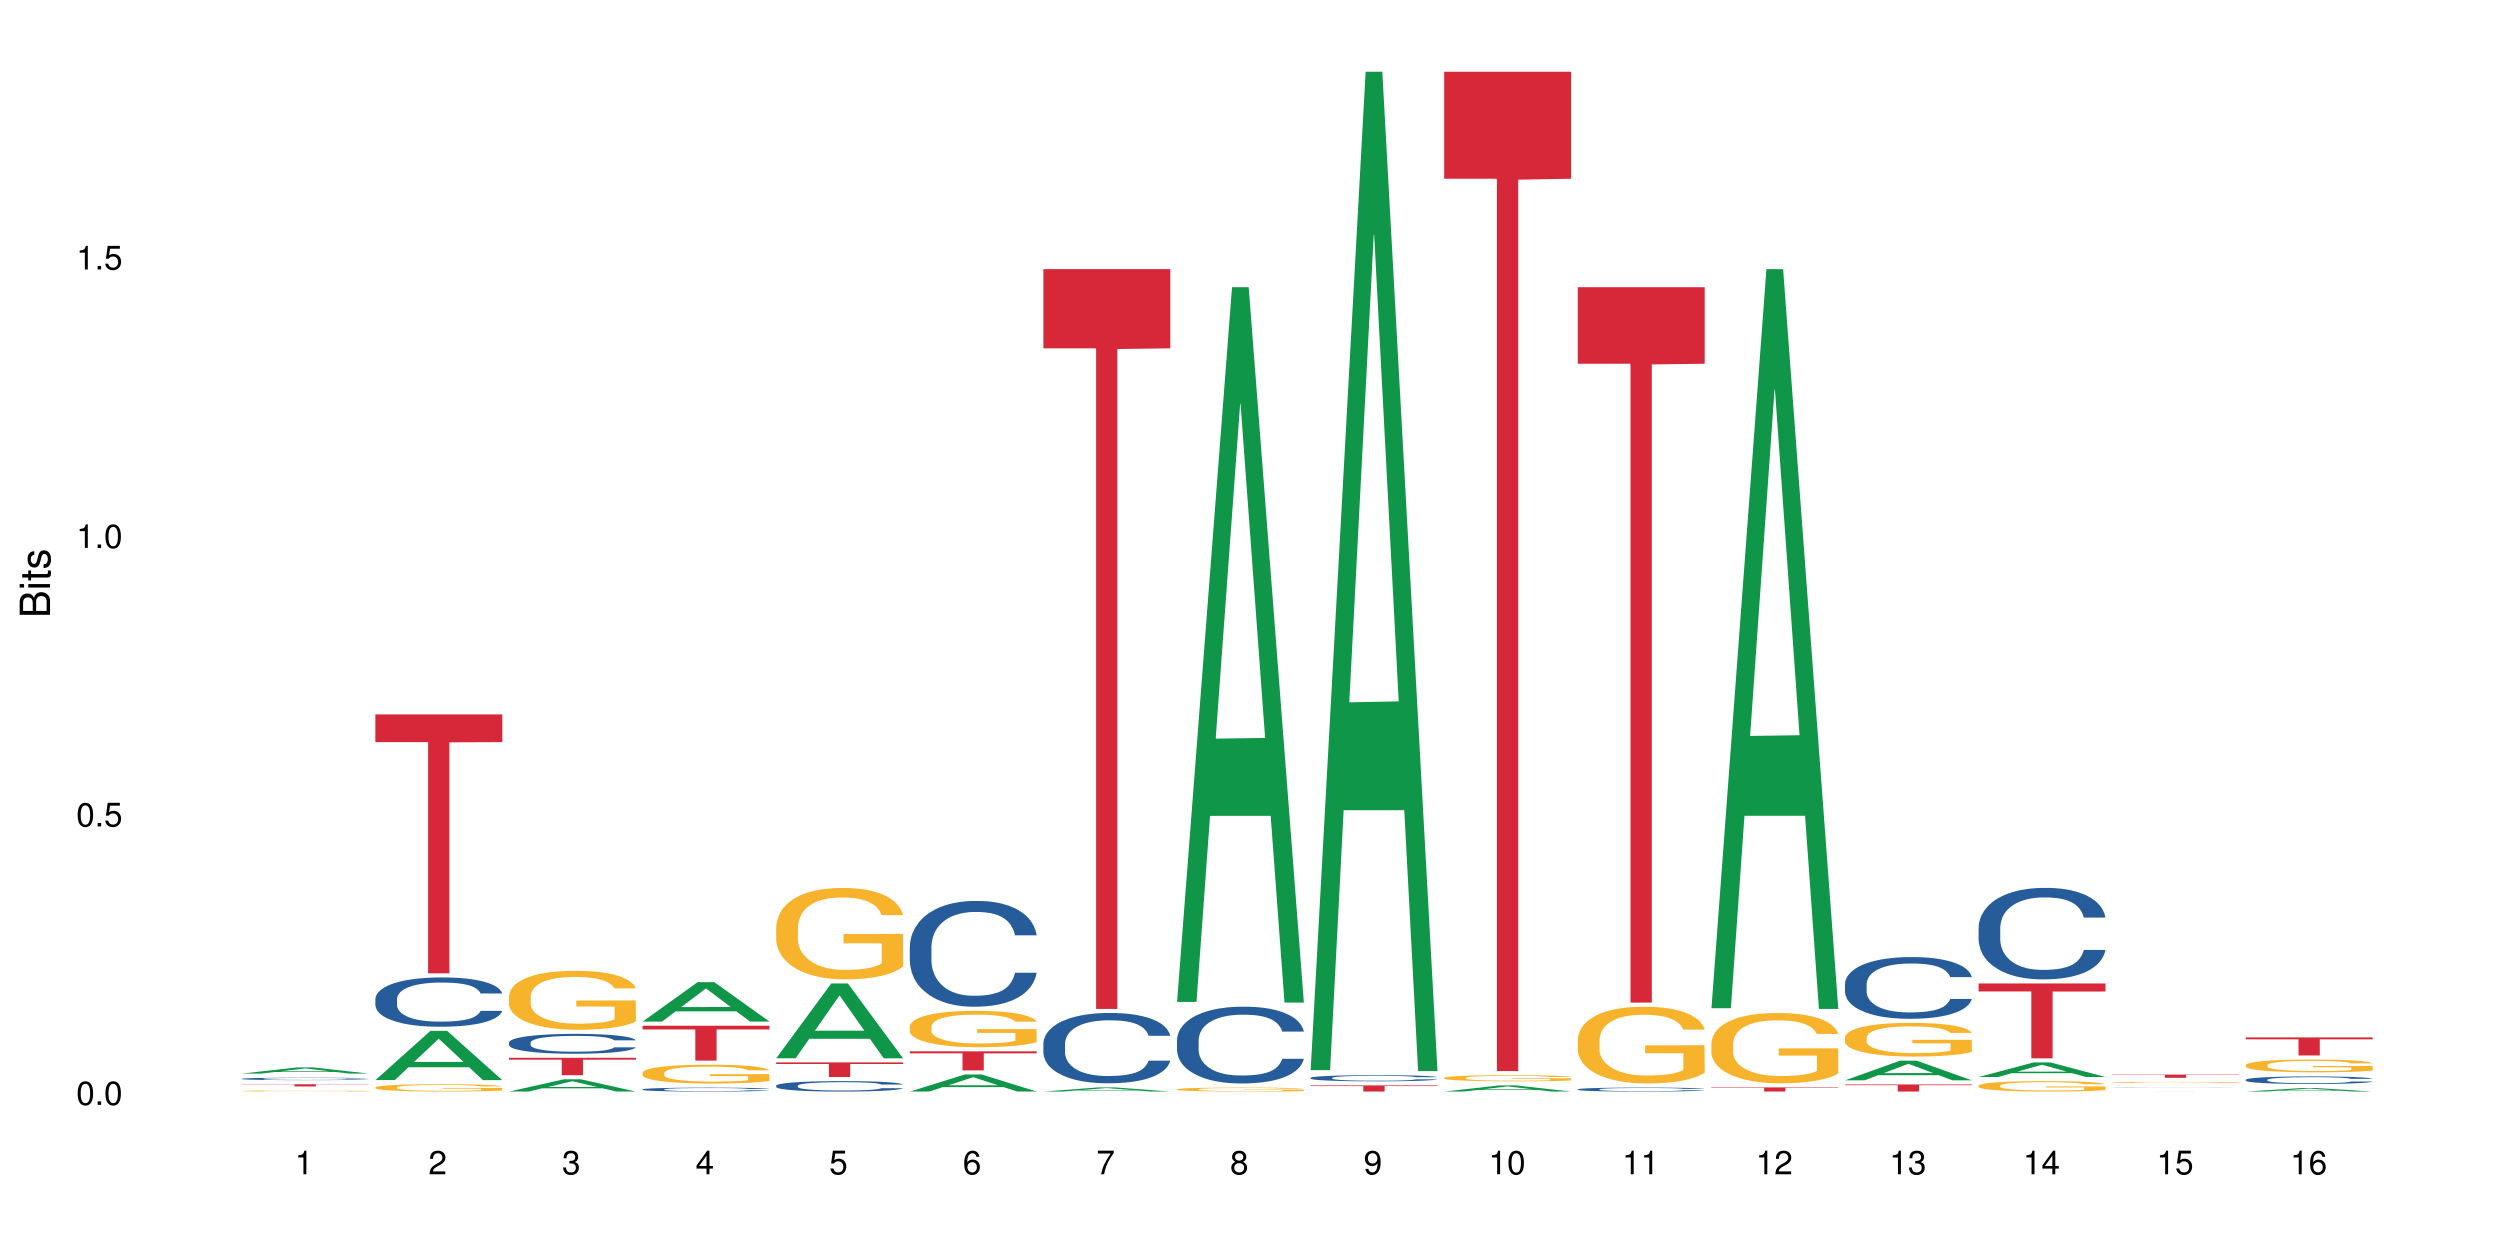 <?xml version="1.0" encoding="UTF-8"?>
<svg xmlns="http://www.w3.org/2000/svg" xmlns:xlink="http://www.w3.org/1999/xlink" width="720pt" height="360pt" viewBox="0 0 720 360" version="1.1">
<defs>
<g>
<symbol overflow="visible" id="glyph0-0">
<path style="stroke:none;" d=""/>
</symbol>
<symbol overflow="visible" id="glyph0-1">
<path style="stroke:none;" d="M 2.641 -6.797 C 2 -6.797 1.422 -6.531 1.078 -6.047 C 0.641 -5.453 0.406 -4.547 0.406 -3.297 C 0.406 -1 1.188 0.219 2.641 0.219 C 4.078 0.219 4.859 -1 4.859 -3.234 C 4.859 -4.562 4.656 -5.438 4.203 -6.047 C 3.844 -6.531 3.281 -6.797 2.641 -6.797 Z M 2.641 -6.047 C 3.547 -6.047 4 -5.125 4 -3.312 C 4 -1.375 3.562 -0.484 2.625 -0.484 C 1.734 -0.484 1.281 -1.422 1.281 -3.281 C 1.281 -5.141 1.734 -6.047 2.641 -6.047 Z M 2.641 -6.047 "/>
</symbol>
<symbol overflow="visible" id="glyph0-2">
<path style="stroke:none;" d="M 1.828 -1 L 0.828 -1 L 0.828 0 L 1.828 0 Z M 1.828 -1 "/>
</symbol>
<symbol overflow="visible" id="glyph0-3">
<path style="stroke:none;" d="M 4.562 -6.797 L 1.062 -6.797 L 0.547 -3.094 L 1.328 -3.094 C 1.719 -3.562 2.047 -3.734 2.578 -3.734 C 3.484 -3.734 4.062 -3.109 4.062 -2.094 C 4.062 -1.125 3.484 -0.531 2.578 -0.531 C 1.828 -0.531 1.375 -0.906 1.188 -1.672 L 0.328 -1.672 C 0.453 -1.109 0.547 -0.844 0.75 -0.594 C 1.125 -0.078 1.828 0.219 2.594 0.219 C 3.969 0.219 4.922 -0.781 4.922 -2.219 C 4.922 -3.562 4.031 -4.484 2.719 -4.484 C 2.25 -4.484 1.859 -4.359 1.469 -4.062 L 1.734 -5.969 L 4.562 -5.969 Z M 4.562 -6.797 "/>
</symbol>
<symbol overflow="visible" id="glyph0-4">
<path style="stroke:none;" d="M 2.484 -4.844 L 2.484 0 L 3.328 0 L 3.328 -6.797 L 2.766 -6.797 C 2.469 -5.75 2.281 -5.609 0.984 -5.453 L 0.984 -4.844 Z M 2.484 -4.844 "/>
</symbol>
<symbol overflow="visible" id="glyph0-5">
<path style="stroke:none;" d="M 4.859 -0.828 L 1.281 -0.828 C 1.359 -1.391 1.672 -1.75 2.5 -2.234 L 3.469 -2.75 C 4.406 -3.266 4.906 -3.969 4.906 -4.812 C 4.906 -5.375 4.672 -5.906 4.266 -6.266 C 3.859 -6.625 3.375 -6.797 2.719 -6.797 C 1.859 -6.797 1.219 -6.5 0.844 -5.922 C 0.609 -5.562 0.5 -5.125 0.484 -4.438 L 1.328 -4.438 C 1.359 -4.906 1.406 -5.188 1.531 -5.406 C 1.75 -5.812 2.188 -6.062 2.703 -6.062 C 3.469 -6.062 4.031 -5.516 4.031 -4.781 C 4.031 -4.25 3.719 -3.797 3.125 -3.438 L 2.234 -2.938 C 0.812 -2.141 0.406 -1.5 0.328 0 L 4.859 0 Z M 4.859 -0.828 "/>
</symbol>
<symbol overflow="visible" id="glyph0-6">
<path style="stroke:none;" d="M 2.125 -3.125 L 2.578 -3.125 C 3.516 -3.125 3.984 -2.703 3.984 -1.891 C 3.984 -1.031 3.469 -0.531 2.578 -0.531 C 1.656 -0.531 1.203 -0.984 1.156 -1.969 L 0.312 -1.969 C 0.344 -1.422 0.438 -1.078 0.609 -0.766 C 0.953 -0.109 1.625 0.219 2.547 0.219 C 3.953 0.219 4.859 -0.609 4.859 -1.906 C 4.859 -2.766 4.516 -3.25 3.703 -3.516 C 4.344 -3.766 4.656 -4.25 4.656 -4.938 C 4.656 -6.109 3.875 -6.797 2.578 -6.797 C 1.203 -6.797 0.484 -6.047 0.453 -4.609 L 1.297 -4.609 C 1.312 -5.016 1.344 -5.25 1.453 -5.453 C 1.641 -5.828 2.062 -6.062 2.594 -6.062 C 3.344 -6.062 3.797 -5.625 3.797 -4.906 C 3.797 -4.422 3.609 -4.141 3.25 -3.984 C 3.016 -3.891 2.719 -3.844 2.125 -3.844 Z M 2.125 -3.125 "/>
</symbol>
<symbol overflow="visible" id="glyph0-7">
<path style="stroke:none;" d="M 3.141 -1.625 L 3.141 0 L 3.984 0 L 3.984 -1.625 L 4.984 -1.625 L 4.984 -2.391 L 3.984 -2.391 L 3.984 -6.797 L 3.359 -6.797 L 0.266 -2.516 L 0.266 -1.625 Z M 3.141 -2.391 L 1 -2.391 L 3.141 -5.359 Z M 3.141 -2.391 "/>
</symbol>
<symbol overflow="visible" id="glyph0-8">
<path style="stroke:none;" d="M 4.781 -5.031 C 4.609 -6.141 3.891 -6.797 2.844 -6.797 C 2.094 -6.797 1.422 -6.438 1.031 -5.828 C 0.609 -5.172 0.406 -4.344 0.406 -3.094 C 0.406 -1.953 0.578 -1.234 0.984 -0.625 C 1.359 -0.078 1.953 0.219 2.703 0.219 C 3.984 0.219 4.922 -0.734 4.922 -2.078 C 4.922 -3.344 4.062 -4.234 2.844 -4.234 C 2.172 -4.234 1.641 -3.969 1.281 -3.469 C 1.281 -5.125 1.828 -6.047 2.797 -6.047 C 3.391 -6.047 3.797 -5.672 3.938 -5.031 Z M 2.734 -3.484 C 3.547 -3.484 4.062 -2.922 4.062 -2 C 4.062 -1.156 3.484 -0.531 2.703 -0.531 C 1.922 -0.531 1.328 -1.188 1.328 -2.047 C 1.328 -2.891 1.906 -3.484 2.734 -3.484 Z M 2.734 -3.484 "/>
</symbol>
<symbol overflow="visible" id="glyph0-9">
<path style="stroke:none;" d="M 4.984 -6.797 L 0.438 -6.797 L 0.438 -5.969 L 4.109 -5.969 C 2.5 -3.656 1.828 -2.234 1.328 0 L 2.219 0 C 2.594 -2.172 3.453 -4.047 4.984 -6.094 Z M 4.984 -6.797 "/>
</symbol>
<symbol overflow="visible" id="glyph0-10">
<path style="stroke:none;" d="M 3.75 -3.578 C 4.453 -4 4.688 -4.344 4.688 -4.984 C 4.688 -6.047 3.844 -6.797 2.641 -6.797 C 1.438 -6.797 0.594 -6.047 0.594 -4.984 C 0.594 -4.359 0.828 -4.016 1.516 -3.578 C 0.734 -3.203 0.359 -2.641 0.359 -1.891 C 0.359 -0.641 1.297 0.219 2.641 0.219 C 3.984 0.219 4.922 -0.641 4.922 -1.875 C 4.922 -2.641 4.531 -3.203 3.75 -3.578 Z M 2.641 -6.047 C 3.359 -6.047 3.812 -5.625 3.812 -4.969 C 3.812 -4.344 3.344 -3.922 2.641 -3.922 C 1.922 -3.922 1.453 -4.344 1.453 -4.984 C 1.453 -5.625 1.922 -6.047 2.641 -6.047 Z M 2.641 -3.203 C 3.484 -3.203 4.062 -2.672 4.062 -1.875 C 4.062 -1.062 3.484 -0.531 2.625 -0.531 C 1.797 -0.531 1.219 -1.078 1.219 -1.875 C 1.219 -2.672 1.797 -3.203 2.641 -3.203 Z M 2.641 -3.203 "/>
</symbol>
<symbol overflow="visible" id="glyph0-11">
<path style="stroke:none;" d="M 0.516 -1.547 C 0.672 -0.438 1.406 0.219 2.438 0.219 C 3.188 0.219 3.859 -0.141 4.266 -0.75 C 4.688 -1.406 4.891 -2.25 4.891 -3.484 C 4.891 -4.625 4.703 -5.359 4.312 -5.953 C 3.938 -6.5 3.344 -6.797 2.594 -6.797 C 1.297 -6.797 0.359 -5.844 0.359 -4.516 C 0.359 -3.25 1.234 -2.344 2.453 -2.344 C 3.094 -2.344 3.562 -2.578 4.016 -3.109 C 4 -1.453 3.469 -0.531 2.5 -0.531 C 1.906 -0.531 1.484 -0.906 1.359 -1.547 Z M 2.578 -6.062 C 3.375 -6.062 3.969 -5.406 3.969 -4.531 C 3.969 -3.688 3.375 -3.094 2.547 -3.094 C 1.734 -3.094 1.234 -3.672 1.234 -4.578 C 1.234 -5.438 1.797 -6.062 2.578 -6.062 Z M 2.578 -6.062 "/>
</symbol>
<symbol overflow="visible" id="glyph1-0">
<path style="stroke:none;" d=""/>
</symbol>
<symbol overflow="visible" id="glyph1-1">
<path style="stroke:none;" d="M 0 -0.953 L 0 -4.891 C 0 -5.719 -0.234 -6.344 -0.734 -6.797 C -1.188 -7.234 -1.812 -7.469 -2.5 -7.469 C -3.547 -7.469 -4.188 -7 -4.625 -5.875 C -4.984 -6.672 -5.641 -7.094 -6.531 -7.094 C -7.156 -7.094 -7.734 -6.859 -8.141 -6.391 C -8.562 -5.938 -8.75 -5.344 -8.75 -4.5 L -8.75 -0.953 Z M -4.984 -2.062 L -7.766 -2.062 L -7.766 -4.219 C -7.766 -4.844 -7.688 -5.203 -7.453 -5.5 C -7.219 -5.812 -6.859 -5.969 -6.375 -5.969 C -5.906 -5.969 -5.531 -5.812 -5.297 -5.5 C -5.062 -5.203 -4.984 -4.844 -4.984 -4.219 Z M -0.984 -2.062 L -4 -2.062 L -4 -4.781 C -4 -5.328 -3.859 -5.688 -3.578 -5.953 C -3.297 -6.219 -2.922 -6.359 -2.484 -6.359 C -2.062 -6.359 -1.688 -6.219 -1.406 -5.953 C -1.109 -5.688 -0.984 -5.328 -0.984 -4.781 Z M -0.984 -2.062 "/>
</symbol>
<symbol overflow="visible" id="glyph1-2">
<path style="stroke:none;" d="M -6.281 -1.797 L -6.281 -0.797 L 0 -0.797 L 0 -1.797 Z M -8.75 -1.797 L -8.75 -0.797 L -7.484 -0.797 L -7.484 -1.797 Z M -8.75 -1.797 "/>
</symbol>
<symbol overflow="visible" id="glyph1-3">
<path style="stroke:none;" d="M -6.281 -3.047 L -6.281 -2.016 L -8.016 -2.016 L -8.016 -1.016 L -6.281 -1.016 L -6.281 -0.172 L -5.469 -0.172 L -5.469 -1.016 L -0.719 -1.016 C -0.078 -1.016 0.281 -1.453 0.281 -2.234 C 0.281 -2.469 0.25 -2.719 0.188 -3.047 L -0.641 -3.047 C -0.609 -2.922 -0.594 -2.766 -0.594 -2.562 C -0.594 -2.141 -0.719 -2.016 -1.156 -2.016 L -5.469 -2.016 L -5.469 -3.047 Z M -6.281 -3.047 "/>
</symbol>
<symbol overflow="visible" id="glyph1-4">
<path style="stroke:none;" d="M -4.531 -5.25 C -5.766 -5.25 -6.469 -4.422 -6.469 -2.969 C -6.469 -1.516 -5.719 -0.562 -4.547 -0.562 C -3.562 -0.562 -3.094 -1.062 -2.734 -2.562 L -2.516 -3.484 C -2.344 -4.188 -2.094 -4.469 -1.625 -4.469 C -1.047 -4.469 -0.641 -3.875 -0.641 -3 C -0.641 -2.453 -0.797 -2 -1.062 -1.75 C -1.25 -1.594 -1.422 -1.531 -1.875 -1.469 L -1.875 -0.406 C -0.422 -0.453 0.281 -1.266 0.281 -2.922 C 0.281 -4.5 -0.5 -5.516 -1.719 -5.516 C -2.656 -5.516 -3.172 -4.984 -3.469 -3.734 L -3.703 -2.766 C -3.891 -1.953 -4.156 -1.609 -4.594 -1.609 C -5.172 -1.609 -5.547 -2.125 -5.547 -2.938 C -5.547 -3.75 -5.203 -4.172 -4.531 -4.203 Z M -4.531 -5.25 "/>
</symbol>
</g>
</defs>
<g id="surface63771">
<rect x="0" y="0" width="720" height="360" style="fill:rgb(100%,100%,100%);fill-opacity:1;stroke:none;"/>
<path style=" stroke:none;fill-rule:nonzero;fill:rgb(6.275%,58.824%,28.235%);fill-opacity:1;" d="M 69.629 309.195 L 69.668 309.191 L 85.484 307.418 L 90.289 307.418 L 106.184 309.195 L 100.598 309.195 L 96.613 308.73 L 79.156 308.73 L 75.254 309.195 L 69.629 309.195 L 80.836 308.539 L 95.012 308.539 L 87.945 307.711 L 87.867 307.707 L 87.789 307.711 L 80.797 308.539 L 80.836 308.539 Z M 69.629 309.195 "/>
<path style=" stroke:none;fill-rule:nonzero;fill:rgb(14.51%,36.078%,60%);fill-opacity:1;" d="M 69.629 310.684 L 69.676 310.684 L 69.676 310.668 L 69.809 310.645 L 70.121 310.613 L 70.434 310.59 L 71.234 310.555 L 72.348 310.516 L 73.508 310.488 L 74.355 310.469 L 75.113 310.457 L 76.852 310.434 L 77.965 310.422 L 79.168 310.41 L 80.641 310.398 L 81.711 310.391 L 84.117 310.383 L 85.898 310.379 L 87.281 310.375 L 90.27 310.375 L 92.051 310.379 L 93.344 310.383 L 94.77 310.387 L 95.973 310.391 L 98.07 310.406 L 99.941 310.426 L 100.789 310.434 L 102.125 310.457 L 103.152 310.477 L 103.863 310.492 L 104.668 310.516 L 105.379 310.547 L 105.914 310.578 L 106.184 310.605 L 99.941 310.605 L 99.629 310.578 L 99.273 310.559 L 98.605 310.535 L 97.938 310.516 L 97 310.496 L 96.152 310.484 L 94.992 310.473 L 93.969 310.465 L 92.898 310.457 L 91.875 310.453 L 89.91 310.449 L 86.793 310.449 L 85.055 310.457 L 84.117 310.461 L 82.781 310.469 L 81.844 310.477 L 80.73 310.492 L 79.973 310.504 L 79.035 310.52 L 78.367 310.535 L 77.609 310.555 L 77.164 310.57 L 76.762 310.59 L 76.406 310.609 L 76.137 310.633 L 75.961 310.656 L 75.871 310.68 L 75.871 310.781 L 75.961 310.805 L 76.184 310.832 L 76.762 310.871 L 77.609 310.906 L 78.59 310.934 L 79.527 310.953 L 80.059 310.961 L 80.773 310.973 L 81.887 310.984 L 83.492 311 L 84.43 311.004 L 85.855 311.008 L 87.328 311.012 L 89.289 311.012 L 91.027 311.008 L 92.184 311.004 L 93.391 311 L 95.039 310.988 L 96.062 310.98 L 96.953 310.965 L 97.625 310.953 L 98.07 310.945 L 98.738 310.922 L 99.273 310.902 L 99.676 310.879 L 99.941 310.855 L 106.184 310.855 L 105.914 310.883 L 105.516 310.906 L 105.113 310.926 L 104.488 310.949 L 103.773 310.969 L 102.75 310.992 L 101.902 311.008 L 100.789 311.023 L 99.762 311.035 L 98.648 311.047 L 97 311.059 L 95.93 311.066 L 94.77 311.07 L 93.391 311.078 L 91.648 311.082 L 89.777 311.086 L 88.039 311.086 L 86.168 311.082 L 84.785 311.082 L 82.957 311.074 L 80.684 311.062 L 79.035 311.051 L 77.742 311.039 L 76.629 311.027 L 75.379 311.008 L 73.773 310.98 L 72.793 310.957 L 72.125 310.941 L 71.367 310.914 L 70.832 310.891 L 70.207 310.855 L 69.762 310.809 L 69.629 310.773 Z M 69.629 310.684 "/>
<path style=" stroke:none;fill-rule:nonzero;fill:rgb(96.863%,70.196%,16.863%);fill-opacity:1;" d="M 69.629 314.199 L 69.676 314.199 L 69.676 314.195 L 69.852 314.184 L 70.297 314.164 L 70.879 314.152 L 71.5 314.141 L 71.902 314.133 L 72.57 314.125 L 73.152 314.121 L 74.621 314.109 L 76.496 314.098 L 77.52 314.09 L 78.68 314.086 L 80.328 314.082 L 81.086 314.078 L 83.402 314.074 L 86.035 314.074 L 88.93 314.07 L 90.27 314.07 L 92.098 314.074 L 94.594 314.074 L 96.02 314.078 L 97.133 314.082 L 98.293 314.086 L 99.719 314.09 L 101.055 314.098 L 103.195 314.113 L 104.086 314.121 L 104.844 314.129 L 105.516 314.141 L 105.914 314.152 L 106.184 314.16 L 99.984 314.16 L 99.629 314.152 L 99.227 314.145 L 97.891 314.129 L 97.223 314.125 L 95.973 314.117 L 94.906 314.113 L 93.566 314.109 L 92.273 314.105 L 90.805 314.105 L 89.91 314.102 L 87.551 314.102 L 85.41 314.105 L 84.16 314.105 L 83.27 314.109 L 82.023 314.113 L 81.266 314.117 L 80.816 314.117 L 78.59 314.137 L 78.098 314.141 L 77.477 314.148 L 77.027 314.156 L 76.539 314.168 L 76.27 314.176 L 75.914 314.195 L 75.871 314.242 L 76.004 314.254 L 76.27 314.266 L 76.629 314.273 L 77.164 314.285 L 77.699 314.293 L 78.633 314.305 L 79.438 314.309 L 80.059 314.316 L 81.266 314.32 L 81.754 314.324 L 82.914 314.328 L 84.117 314.332 L 85.59 314.336 L 86.703 314.34 L 93.434 314.34 L 95.129 314.336 L 96.285 314.332 L 97.043 314.332 L 97.98 314.328 L 98.648 314.324 L 99.273 314.324 L 100.031 314.316 L 100.031 314.254 L 89.02 314.254 L 89.02 314.223 L 106.137 314.223 L 106.184 314.328 L 105.246 314.336 L 104.086 314.344 L 102.973 314.348 L 101.812 314.352 L 100.164 314.359 L 98.828 314.363 L 96.777 314.367 L 94.906 314.367 L 92.941 314.371 L 87.328 314.371 L 85.363 314.367 L 83.805 314.367 L 80.953 314.359 L 79.168 314.355 L 78.012 314.352 L 76.805 314.344 L 75.602 314.336 L 74.531 314.328 L 73.82 314.324 L 73.105 314.316 L 72.348 314.309 L 71.637 314.301 L 71.102 314.293 L 70.609 314.281 L 70.254 314.273 L 69.898 314.262 L 69.719 314.25 L 69.629 314.242 Z M 69.629 314.199 "/>
<path style=" stroke:none;fill-rule:nonzero;fill:rgb(83.922%,15.686%,22.353%);fill-opacity:1;" d="M 69.629 312.266 L 106.184 312.266 L 106.184 312.332 L 90.949 312.332 L 90.949 312.891 L 84.82 312.891 L 84.82 312.332 L 69.629 312.332 Z M 69.629 312.266 "/>
<path style=" stroke:none;fill-rule:nonzero;fill:rgb(6.275%,58.824%,28.235%);fill-opacity:1;" d="M 108.105 311.062 L 108.145 311.051 L 123.961 296.883 L 128.766 296.883 L 144.66 311.078 L 139.074 311.078 L 135.09 307.371 L 117.637 307.371 L 113.73 311.062 L 108.105 311.062 L 119.312 305.84 L 133.492 305.824 L 126.422 299.203 L 126.344 299.188 L 126.266 299.227 L 119.273 305.824 L 119.312 305.84 Z M 108.105 311.062 "/>
<path style=" stroke:none;fill-rule:nonzero;fill:rgb(14.51%,36.078%,60%);fill-opacity:1;" d="M 108.105 287.684 L 108.152 287.672 L 108.152 287.359 L 108.285 286.867 L 108.598 286.246 L 108.91 285.816 L 109.711 285.051 L 110.824 284.312 L 111.984 283.742 L 112.832 283.402 L 113.59 283.145 L 115.328 282.664 L 116.441 282.418 L 117.645 282.195 L 119.117 281.977 L 120.188 281.848 L 122.594 281.641 L 124.375 281.547 L 125.758 281.508 L 128.746 281.508 L 130.527 281.562 L 131.82 281.625 L 133.246 281.73 L 134.453 281.848 L 136.547 282.133 L 138.418 282.496 L 139.266 282.703 L 140.602 283.105 L 141.629 283.496 L 142.34 283.832 L 143.145 284.312 L 143.855 284.895 L 144.391 285.559 L 144.66 286.117 L 138.418 286.117 L 138.105 285.598 L 137.75 285.195 L 137.082 284.664 L 136.414 284.285 L 135.477 283.91 L 134.629 283.664 L 133.469 283.418 L 132.445 283.262 L 131.375 283.145 L 130.352 283.066 L 128.391 282.988 L 126.117 282.988 L 125.27 283.016 L 123.531 283.117 L 122.594 283.211 L 121.258 283.391 L 120.32 283.559 L 119.207 283.82 L 118.449 284.039 L 117.512 284.375 L 116.844 284.676 L 116.086 285.102 L 115.641 285.426 L 115.238 285.789 L 114.883 286.219 L 114.613 286.672 L 114.438 287.152 L 114.348 287.621 L 114.348 289.633 L 114.438 290.098 L 114.66 290.645 L 115.238 291.434 L 116.086 292.121 L 117.066 292.668 L 118.004 293.055 L 118.539 293.238 L 119.25 293.445 L 120.363 293.707 L 121.969 293.965 L 122.906 294.07 L 124.332 294.172 L 125.805 294.223 L 127.766 294.223 L 129.504 294.172 L 130.664 294.105 L 131.867 294.004 L 133.516 293.781 L 134.539 293.574 L 135.434 293.328 L 136.102 293.082 L 136.547 292.875 L 137.215 292.473 L 137.75 292.031 L 138.152 291.578 L 138.418 291.137 L 144.66 291.137 L 144.391 291.656 L 143.992 292.16 L 143.59 292.539 L 142.965 292.992 L 142.254 293.395 L 141.227 293.848 L 140.379 294.145 L 139.266 294.469 L 138.242 294.719 L 137.125 294.938 L 135.477 295.195 L 134.406 295.328 L 133.246 295.445 L 131.867 295.547 L 130.129 295.637 L 128.254 295.691 L 126.516 295.703 L 124.645 295.676 L 123.262 295.625 L 121.434 295.508 L 119.16 295.273 L 117.512 295.027 L 116.219 294.781 L 115.105 294.523 L 113.855 294.172 L 112.254 293.602 L 111.27 293.16 L 110.602 292.797 L 109.844 292.289 L 109.309 291.836 L 108.688 291.109 L 108.238 290.188 L 108.105 289.477 Z M 108.105 287.684 "/>
<path style=" stroke:none;fill-rule:nonzero;fill:rgb(96.863%,70.196%,16.863%);fill-opacity:1;" d="M 108.105 313.16 L 108.152 313.16 L 108.152 313.121 L 108.328 313.035 L 108.773 312.914 L 109.355 312.816 L 109.98 312.738 L 110.379 312.699 L 111.047 312.641 L 111.629 312.598 L 113.098 312.512 L 114.973 312.43 L 115.996 312.395 L 117.156 312.363 L 118.805 312.324 L 119.562 312.312 L 121.879 312.281 L 124.512 312.262 L 127.406 312.258 L 128.746 312.258 L 130.574 312.266 L 133.07 312.285 L 134.496 312.305 L 135.609 312.324 L 136.77 312.352 L 138.195 312.391 L 139.531 312.438 L 140.602 312.48 L 141.672 312.539 L 142.562 312.602 L 143.32 312.668 L 143.992 312.75 L 144.391 312.816 L 144.66 312.887 L 138.465 312.887 L 138.105 312.816 L 137.707 312.766 L 137.035 312.703 L 136.367 312.656 L 135.699 312.617 L 134.453 312.57 L 133.383 312.539 L 132.043 312.512 L 130.75 312.492 L 129.281 312.48 L 128.391 312.477 L 126.027 312.477 L 123.887 312.492 L 122.637 312.508 L 121.746 312.523 L 120.5 312.551 L 119.742 312.574 L 119.297 312.59 L 117.957 312.648 L 117.066 312.703 L 116.574 312.742 L 115.953 312.797 L 115.508 312.852 L 115.016 312.93 L 114.75 312.984 L 114.391 313.117 L 114.348 313.465 L 114.48 313.539 L 114.75 313.617 L 115.105 313.688 L 115.641 313.762 L 116.176 313.816 L 117.109 313.891 L 117.914 313.941 L 118.539 313.977 L 119.742 314.027 L 120.23 314.043 L 121.391 314.078 L 122.594 314.105 L 124.066 314.129 L 125.18 314.141 L 126.961 314.152 L 129.234 314.152 L 131.91 314.141 L 133.605 314.125 L 134.762 314.109 L 135.52 314.094 L 136.457 314.074 L 137.125 314.055 L 137.75 314.031 L 138.508 314 L 138.508 313.539 L 127.496 313.535 L 127.496 313.32 L 144.613 313.316 L 144.66 314.074 L 143.723 314.125 L 142.562 314.176 L 141.449 314.215 L 140.289 314.246 L 138.641 314.285 L 137.305 314.309 L 135.254 314.332 L 133.383 314.352 L 131.422 314.363 L 129.68 314.367 L 127.633 314.371 L 125.805 314.367 L 123.844 314.355 L 122.281 314.34 L 120.855 314.32 L 119.43 314.297 L 117.645 314.254 L 116.488 314.223 L 115.285 314.18 L 114.078 314.133 L 113.012 314.082 L 112.297 314.039 L 111.582 313.992 L 110.824 313.938 L 110.113 313.871 L 109.578 313.812 L 109.086 313.742 L 108.73 313.68 L 108.375 313.594 L 108.195 313.523 L 108.105 313.465 Z M 108.105 313.16 "/>
<path style=" stroke:none;fill-rule:nonzero;fill:rgb(83.922%,15.686%,22.353%);fill-opacity:1;" d="M 108.105 205.742 L 144.66 205.742 L 144.66 213.727 L 129.426 213.797 L 129.426 280.328 L 123.297 280.328 L 123.297 213.867 L 123.207 213.727 L 108.105 213.727 Z M 108.105 205.742 "/>
<path style=" stroke:none;fill-rule:nonzero;fill:rgb(6.275%,58.824%,28.235%);fill-opacity:1;" d="M 146.582 314.367 L 146.621 314.363 L 162.438 310.828 L 167.242 310.828 L 183.137 314.371 L 177.551 314.371 L 173.57 313.445 L 156.113 313.445 L 152.207 314.367 L 146.582 314.367 L 157.793 313.062 L 171.969 313.062 L 164.898 311.406 L 164.82 311.406 L 164.742 311.414 L 157.754 313.062 L 157.793 313.062 Z M 146.582 314.367 "/>
<path style=" stroke:none;fill-rule:nonzero;fill:rgb(14.51%,36.078%,60%);fill-opacity:1;" d="M 146.582 300.246 L 146.629 300.242 L 146.629 300.113 L 146.762 299.918 L 147.074 299.664 L 147.387 299.492 L 148.188 299.184 L 149.301 298.887 L 150.461 298.656 L 151.309 298.52 L 152.066 298.414 L 153.805 298.223 L 154.918 298.121 L 156.121 298.035 L 157.594 297.945 L 158.664 297.895 L 161.07 297.809 L 162.855 297.773 L 164.234 297.758 L 167.223 297.758 L 169.004 297.777 L 170.297 297.805 L 171.727 297.848 L 172.93 297.895 L 175.023 298.008 L 176.895 298.156 L 177.742 298.238 L 179.078 298.398 L 180.105 298.559 L 180.82 298.691 L 181.621 298.887 L 182.336 299.121 L 182.867 299.387 L 183.137 299.613 L 176.895 299.613 L 176.582 299.402 L 176.227 299.242 L 175.559 299.027 L 174.891 298.875 L 173.953 298.723 L 173.105 298.625 L 171.949 298.527 L 170.922 298.461 L 169.852 298.414 L 168.828 298.383 L 166.867 298.352 L 164.594 298.352 L 163.746 298.363 L 162.008 298.406 L 161.07 298.441 L 159.734 298.516 L 158.797 298.582 L 157.684 298.688 L 156.926 298.777 L 155.988 298.914 L 155.32 299.031 L 154.562 299.207 L 154.117 299.336 L 153.715 299.48 L 153.359 299.656 L 153.09 299.836 L 152.914 300.031 L 152.824 300.219 L 152.824 301.031 L 152.914 301.219 L 153.137 301.438 L 153.715 301.758 L 154.562 302.035 L 155.543 302.254 L 156.48 302.41 L 157.016 302.484 L 157.727 302.566 L 158.844 302.672 L 160.445 302.777 L 161.383 302.816 L 162.809 302.859 L 164.281 302.879 L 166.242 302.879 L 167.98 302.859 L 169.141 302.832 L 170.344 302.793 L 171.992 302.703 L 173.016 302.621 L 173.91 302.52 L 174.578 302.422 L 175.023 302.336 L 175.691 302.176 L 176.227 301.996 L 176.629 301.812 L 176.895 301.637 L 183.137 301.637 L 182.867 301.844 L 182.469 302.051 L 182.066 302.199 L 181.441 302.383 L 180.73 302.547 L 179.703 302.73 L 178.855 302.848 L 177.742 302.98 L 176.719 303.078 L 175.602 303.168 L 173.953 303.273 L 172.883 303.324 L 171.727 303.371 L 170.344 303.414 L 168.605 303.449 L 166.73 303.473 L 164.992 303.477 L 163.121 303.465 L 161.738 303.445 L 159.91 303.398 L 157.637 303.305 L 155.988 303.203 L 154.695 303.105 L 153.582 303 L 152.332 302.859 L 150.73 302.629 L 149.75 302.453 L 149.078 302.305 L 148.32 302.102 L 147.785 301.918 L 147.164 301.625 L 146.719 301.254 L 146.582 300.969 Z M 146.582 300.246 "/>
<path style=" stroke:none;fill-rule:nonzero;fill:rgb(96.863%,70.196%,16.863%);fill-opacity:1;" d="M 146.582 286.871 L 146.629 286.855 L 146.629 286.547 L 146.805 285.848 L 147.25 284.887 L 147.832 284.098 L 148.457 283.477 L 148.855 283.152 L 149.523 282.688 L 150.105 282.344 L 151.574 281.648 L 153.449 280.996 L 154.473 280.719 L 155.633 280.453 L 157.281 280.16 L 158.039 280.051 L 160.359 279.801 L 162.988 279.648 L 165.887 279.602 L 167.223 279.617 L 169.051 279.68 L 171.547 279.848 L 172.973 280.004 L 174.086 280.16 L 175.246 280.359 L 176.672 280.672 L 178.012 281.043 L 179.078 281.414 L 180.148 281.879 L 181.043 282.375 L 181.801 282.918 L 182.469 283.57 L 182.867 284.113 L 183.137 284.656 L 176.941 284.656 L 176.582 284.113 L 176.184 283.695 L 175.516 283.184 L 174.844 282.809 L 174.176 282.516 L 172.93 282.113 L 171.859 281.863 L 170.52 281.648 L 169.227 281.508 L 167.758 281.414 L 166.867 281.383 L 164.504 281.383 L 162.363 281.492 L 161.117 281.617 L 160.223 281.738 L 158.977 281.973 L 158.219 282.16 L 157.773 282.281 L 156.434 282.762 L 155.543 283.199 L 155.055 283.492 L 154.43 283.957 L 153.984 284.375 L 153.492 284.996 L 153.227 285.461 L 152.867 286.516 L 152.824 289.305 L 152.957 289.895 L 153.227 290.531 L 153.582 291.09 L 154.117 291.68 L 154.652 292.129 L 155.586 292.73 L 156.391 293.137 L 157.016 293.398 L 158.219 293.816 L 158.707 293.957 L 159.867 294.234 L 161.07 294.453 L 162.543 294.641 L 163.656 294.73 L 165.438 294.809 L 167.711 294.809 L 170.387 294.719 L 172.082 294.594 L 173.242 294.469 L 174 294.359 L 174.934 294.191 L 175.602 294.035 L 176.227 293.863 L 176.984 293.602 L 176.984 289.895 L 165.973 289.879 L 165.973 288.145 L 183.094 288.129 L 183.137 294.191 L 182.199 294.609 L 181.043 295.012 L 179.926 295.32 L 178.77 295.586 L 177.117 295.879 L 175.781 296.066 L 173.73 296.281 L 171.859 296.422 L 169.898 296.516 L 168.16 296.562 L 166.109 296.578 L 164.281 296.547 L 162.32 296.453 L 160.758 296.328 L 159.332 296.176 L 157.906 295.973 L 156.121 295.648 L 154.965 295.383 L 153.762 295.059 L 152.555 294.672 L 151.488 294.25 L 150.773 293.926 L 150.059 293.555 L 149.301 293.09 L 148.59 292.562 L 148.055 292.082 L 147.562 291.539 L 147.207 291.027 L 146.852 290.328 L 146.672 289.77 L 146.582 289.289 Z M 146.582 286.871 "/>
<path style=" stroke:none;fill-rule:nonzero;fill:rgb(83.922%,15.686%,22.353%);fill-opacity:1;" d="M 146.582 304.656 L 183.137 304.656 L 183.137 305.191 L 167.902 305.195 L 167.902 309.648 L 161.773 309.648 L 161.773 305.199 L 161.684 305.191 L 146.582 305.191 Z M 146.582 304.656 "/>
<path style=" stroke:none;fill-rule:nonzero;fill:rgb(6.275%,58.824%,28.235%);fill-opacity:1;" d="M 185.059 294.215 L 185.098 294.207 L 200.914 282.859 L 205.719 282.859 L 221.613 294.227 L 216.027 294.227 L 212.047 291.258 L 194.59 291.258 L 190.684 294.215 L 185.059 294.215 L 196.27 290.031 L 210.445 290.02 L 203.375 284.715 L 203.297 284.707 L 203.219 284.738 L 196.23 290.02 L 196.27 290.031 Z M 185.059 294.215 "/>
<path style=" stroke:none;fill-rule:nonzero;fill:rgb(14.51%,36.078%,60%);fill-opacity:1;" d="M 185.059 313.73 L 185.105 313.73 L 185.105 313.707 L 185.238 313.664 L 185.551 313.617 L 185.863 313.582 L 186.664 313.52 L 187.781 313.461 L 188.938 313.418 L 189.785 313.391 L 190.543 313.367 L 192.281 313.332 L 193.395 313.312 L 194.602 313.293 L 196.07 313.277 L 197.141 313.266 L 199.547 313.25 L 201.332 313.242 L 202.711 313.238 L 205.699 313.238 L 207.484 313.242 L 208.773 313.246 L 210.203 313.258 L 211.406 313.266 L 213.5 313.289 L 215.371 313.316 L 216.219 313.332 L 217.559 313.367 L 218.582 313.398 L 219.297 313.426 L 220.098 313.461 L 220.812 313.508 L 221.348 313.562 L 221.613 313.605 L 215.371 313.605 L 215.062 313.566 L 214.703 313.531 L 214.035 313.488 L 213.367 313.461 L 212.43 313.43 L 211.582 313.41 L 210.426 313.391 L 209.398 313.379 L 208.328 313.367 L 207.305 313.363 L 205.344 313.355 L 203.07 313.355 L 202.223 313.359 L 200.484 313.367 L 199.547 313.375 L 198.211 313.391 L 197.273 313.402 L 196.16 313.422 L 195.402 313.441 L 194.465 313.469 L 193.797 313.492 L 193.039 313.523 L 192.594 313.551 L 192.191 313.582 L 191.836 313.613 L 191.57 313.652 L 191.391 313.688 L 191.301 313.727 L 191.301 313.887 L 191.391 313.922 L 191.613 313.969 L 192.191 314.031 L 193.039 314.086 L 194.02 314.129 L 194.957 314.16 L 195.492 314.176 L 196.203 314.191 L 197.32 314.211 L 198.922 314.23 L 199.859 314.242 L 201.285 314.25 L 202.758 314.254 L 204.719 314.254 L 206.457 314.25 L 207.617 314.242 L 208.82 314.234 L 210.469 314.219 L 211.496 314.199 L 212.387 314.18 L 213.055 314.16 L 213.5 314.145 L 214.168 314.113 L 214.703 314.078 L 215.105 314.043 L 215.371 314.008 L 221.613 314.008 L 221.348 314.047 L 220.945 314.09 L 220.543 314.117 L 219.918 314.156 L 219.207 314.188 L 218.18 314.223 L 217.336 314.246 L 216.219 314.273 L 215.195 314.293 L 214.078 314.309 L 212.43 314.332 L 211.359 314.34 L 210.203 314.352 L 208.82 314.359 L 207.082 314.367 L 205.211 314.371 L 203.469 314.371 L 201.598 314.367 L 200.215 314.363 L 198.391 314.355 L 196.117 314.336 L 194.465 314.316 L 193.172 314.297 L 192.059 314.277 L 190.812 314.25 L 189.207 314.203 L 188.227 314.168 L 187.555 314.141 L 186.797 314.098 L 186.266 314.062 L 185.641 314.004 L 185.195 313.93 L 185.059 313.875 Z M 185.059 313.73 "/>
<path style=" stroke:none;fill-rule:nonzero;fill:rgb(96.863%,70.196%,16.863%);fill-opacity:1;" d="M 185.059 308.957 L 185.105 308.953 L 185.105 308.855 L 185.281 308.629 L 185.73 308.324 L 186.309 308.07 L 186.934 307.871 L 187.332 307.77 L 188.004 307.621 L 188.582 307.512 L 190.055 307.289 L 191.926 307.082 L 192.949 306.992 L 194.109 306.906 L 195.758 306.812 L 196.516 306.777 L 198.836 306.699 L 201.465 306.648 L 204.363 306.633 L 205.699 306.641 L 207.527 306.66 L 210.023 306.715 L 211.449 306.762 L 212.562 306.812 L 213.723 306.879 L 215.148 306.977 L 216.488 307.094 L 217.559 307.215 L 218.625 307.363 L 219.52 307.52 L 220.277 307.695 L 220.945 307.902 L 221.348 308.074 L 221.613 308.25 L 215.418 308.25 L 215.062 308.074 L 214.66 307.941 L 213.992 307.777 L 213.32 307.66 L 212.652 307.566 L 211.406 307.438 L 210.336 307.359 L 209 307.289 L 207.707 307.242 L 206.234 307.215 L 205.344 307.203 L 202.98 307.203 L 200.84 307.238 L 199.594 307.277 L 198.699 307.316 L 197.453 307.391 L 196.695 307.453 L 196.25 307.492 L 194.91 307.645 L 194.02 307.785 L 193.531 307.879 L 192.906 308.027 L 192.461 308.16 L 191.969 308.359 L 191.703 308.508 L 191.344 308.844 L 191.301 309.734 L 191.434 309.926 L 191.703 310.129 L 192.059 310.305 L 192.594 310.492 L 193.129 310.637 L 194.066 310.832 L 194.867 310.961 L 195.492 311.043 L 196.695 311.176 L 197.184 311.223 L 198.344 311.312 L 199.547 311.379 L 201.02 311.441 L 202.133 311.469 L 203.918 311.496 L 206.191 311.496 L 208.863 311.465 L 210.559 311.426 L 211.719 311.387 L 212.477 311.352 L 213.41 311.297 L 214.078 311.246 L 214.703 311.191 L 215.461 311.109 L 215.461 309.926 L 204.453 309.918 L 204.453 309.363 L 221.57 309.359 L 221.613 311.297 L 220.676 311.43 L 219.52 311.559 L 218.402 311.656 L 217.246 311.742 L 215.594 311.836 L 214.258 311.895 L 212.207 311.965 L 210.336 312.008 L 208.375 312.039 L 206.637 312.055 L 204.586 312.059 L 202.758 312.051 L 200.797 312.02 L 199.234 311.98 L 197.809 311.93 L 196.383 311.867 L 194.602 311.762 L 193.441 311.676 L 192.238 311.574 L 191.035 311.449 L 189.965 311.316 L 189.25 311.211 L 188.539 311.094 L 187.781 310.945 L 187.066 310.777 L 186.531 310.621 L 186.039 310.449 L 185.684 310.285 L 185.328 310.062 L 185.148 309.883 L 185.059 309.73 Z M 185.059 308.957 "/>
<path style=" stroke:none;fill-rule:nonzero;fill:rgb(83.922%,15.686%,22.353%);fill-opacity:1;" d="M 185.059 295.406 L 221.613 295.406 L 221.613 296.48 L 206.379 296.492 L 206.379 305.453 L 200.25 305.453 L 200.25 296.5 L 200.16 296.48 L 185.059 296.48 Z M 185.059 295.406 "/>
<path style=" stroke:none;fill-rule:nonzero;fill:rgb(6.275%,58.824%,28.235%);fill-opacity:1;" d="M 223.539 304.777 L 223.578 304.758 L 239.391 283.242 L 244.195 283.242 L 260.09 304.797 L 254.504 304.797 L 250.523 299.172 L 233.066 299.172 L 229.16 304.777 L 223.539 304.777 L 234.746 296.844 L 248.922 296.824 L 241.852 286.766 L 241.773 286.746 L 241.695 286.805 L 234.707 296.824 L 234.746 296.844 Z M 223.539 304.777 "/>
<path style=" stroke:none;fill-rule:nonzero;fill:rgb(14.51%,36.078%,60%);fill-opacity:1;" d="M 223.539 312.672 L 223.582 312.668 L 223.582 312.602 L 223.715 312.496 L 224.027 312.367 L 224.34 312.273 L 225.141 312.113 L 226.258 311.957 L 227.414 311.836 L 228.262 311.766 L 229.02 311.707 L 230.758 311.605 L 231.875 311.555 L 233.078 311.508 L 234.547 311.461 L 235.617 311.434 L 238.023 311.391 L 239.809 311.371 L 241.191 311.363 L 244.176 311.363 L 245.961 311.375 L 247.254 311.387 L 248.68 311.41 L 249.883 311.434 L 251.977 311.496 L 253.848 311.57 L 254.695 311.617 L 256.035 311.699 L 257.059 311.781 L 257.773 311.855 L 258.574 311.957 L 259.289 312.078 L 259.824 312.219 L 260.09 312.34 L 253.848 312.34 L 253.539 312.23 L 253.18 312.145 L 252.512 312.031 L 251.844 311.949 L 250.906 311.871 L 250.059 311.82 L 248.902 311.766 L 247.875 311.734 L 246.805 311.707 L 245.781 311.691 L 243.82 311.676 L 241.547 311.676 L 240.699 311.68 L 238.961 311.703 L 238.023 311.723 L 236.688 311.762 L 235.75 311.797 L 234.637 311.852 L 233.879 311.898 L 232.941 311.969 L 232.273 312.035 L 231.516 312.125 L 231.07 312.191 L 230.668 312.27 L 230.312 312.359 L 230.047 312.457 L 229.867 312.559 L 229.777 312.656 L 229.777 313.082 L 229.867 313.184 L 230.09 313.297 L 230.668 313.465 L 231.516 313.613 L 232.496 313.727 L 233.434 313.809 L 233.969 313.848 L 234.68 313.891 L 235.797 313.945 L 237.402 314.004 L 238.336 314.023 L 239.762 314.047 L 241.234 314.059 L 243.195 314.059 L 244.934 314.047 L 246.094 314.031 L 247.297 314.012 L 248.945 313.965 L 249.973 313.918 L 250.863 313.867 L 251.531 313.816 L 251.977 313.77 L 252.645 313.688 L 253.18 313.594 L 253.582 313.496 L 253.848 313.402 L 260.09 313.402 L 259.824 313.512 L 259.422 313.621 L 259.02 313.699 L 258.395 313.797 L 257.684 313.883 L 256.656 313.977 L 255.812 314.039 L 254.695 314.109 L 253.672 314.16 L 252.559 314.207 L 250.906 314.262 L 249.836 314.289 L 248.68 314.316 L 247.297 314.336 L 245.559 314.355 L 243.688 314.367 L 241.949 314.371 L 240.074 314.363 L 238.695 314.355 L 236.867 314.328 L 234.594 314.281 L 232.941 314.227 L 231.648 314.176 L 230.535 314.121 L 229.289 314.047 L 227.684 313.926 L 226.703 313.832 L 226.035 313.754 L 225.277 313.648 L 224.742 313.551 L 224.117 313.398 L 223.672 313.203 L 223.539 313.051 Z M 223.539 312.672 "/>
<path style=" stroke:none;fill-rule:nonzero;fill:rgb(96.863%,70.196%,16.863%);fill-opacity:1;" d="M 223.539 267.008 L 223.582 266.98 L 223.582 266.5 L 223.762 265.418 L 224.207 263.926 L 224.785 262.699 L 225.41 261.738 L 225.812 261.234 L 226.48 260.512 L 227.059 259.98 L 228.531 258.898 L 230.402 257.891 L 231.426 257.457 L 232.586 257.047 L 234.234 256.59 L 234.992 256.422 L 237.312 256.035 L 239.941 255.797 L 242.84 255.723 L 244.176 255.75 L 246.004 255.844 L 248.5 256.109 L 249.926 256.348 L 251.043 256.59 L 252.199 256.902 L 253.625 257.383 L 254.965 257.961 L 256.035 258.539 L 257.105 259.262 L 257.996 260.031 L 258.754 260.871 L 259.422 261.883 L 259.824 262.723 L 260.09 263.566 L 253.895 263.566 L 253.539 262.723 L 253.137 262.074 L 252.469 261.281 L 251.801 260.703 L 251.129 260.246 L 249.883 259.621 L 248.812 259.234 L 247.477 258.898 L 246.184 258.684 L 244.711 258.539 L 243.82 258.492 L 241.457 258.492 L 239.316 258.66 L 238.07 258.852 L 237.18 259.043 L 235.93 259.406 L 235.172 259.691 L 234.727 259.887 L 233.391 260.633 L 232.496 261.305 L 232.008 261.762 L 231.383 262.484 L 230.938 263.133 L 230.445 264.094 L 230.18 264.816 L 229.824 266.453 L 229.777 270.781 L 229.91 271.695 L 230.18 272.684 L 230.535 273.551 L 231.07 274.465 L 231.605 275.16 L 232.543 276.098 L 233.344 276.723 L 233.969 277.133 L 235.172 277.781 L 235.664 278 L 236.82 278.434 L 238.023 278.77 L 239.496 279.059 L 240.609 279.203 L 242.395 279.324 L 244.668 279.324 L 247.34 279.18 L 249.035 278.984 L 250.195 278.793 L 250.953 278.625 L 251.887 278.359 L 252.559 278.121 L 253.18 277.855 L 253.938 277.445 L 253.938 271.695 L 242.93 271.672 L 242.93 268.98 L 260.047 268.953 L 260.09 278.359 L 259.152 279.008 L 257.996 279.637 L 256.879 280.117 L 255.723 280.523 L 254.074 280.98 L 252.734 281.27 L 250.684 281.609 L 248.812 281.824 L 246.852 281.969 L 245.113 282.039 L 243.062 282.066 L 241.234 282.016 L 239.273 281.871 L 237.711 281.68 L 236.285 281.438 L 234.859 281.125 L 233.078 280.621 L 231.918 280.211 L 230.715 279.707 L 229.512 279.105 L 228.441 278.457 L 227.727 277.949 L 227.016 277.375 L 226.258 276.652 L 225.543 275.836 L 225.008 275.09 L 224.52 274.246 L 224.16 273.453 L 223.805 272.371 L 223.625 271.504 L 223.539 270.758 Z M 223.539 267.008 "/>
<path style=" stroke:none;fill-rule:nonzero;fill:rgb(83.922%,15.686%,22.353%);fill-opacity:1;" d="M 223.539 305.977 L 260.09 305.977 L 260.09 306.43 L 244.855 306.434 L 244.855 310.184 L 238.727 310.184 L 238.727 306.438 L 238.637 306.43 L 223.539 306.43 Z M 223.539 305.977 "/>
<path style=" stroke:none;fill-rule:nonzero;fill:rgb(6.275%,58.824%,28.235%);fill-opacity:1;" d="M 262.016 314.367 L 262.055 314.363 L 277.871 309.445 L 282.672 309.445 L 298.566 314.371 L 292.984 314.371 L 289 313.086 L 271.543 313.086 L 267.637 314.367 L 262.016 314.367 L 273.223 312.551 L 287.398 312.547 L 280.328 310.25 L 280.25 310.242 L 280.172 310.258 L 273.184 312.547 L 273.223 312.551 Z M 262.016 314.367 "/>
<path style=" stroke:none;fill-rule:nonzero;fill:rgb(14.51%,36.078%,60%);fill-opacity:1;" d="M 262.016 272.734 L 262.059 272.707 L 262.059 272.039 L 262.191 270.98 L 262.504 269.645 L 262.816 268.727 L 263.617 267.082 L 264.734 265.496 L 265.891 264.27 L 266.738 263.547 L 267.496 262.988 L 269.234 261.961 L 270.352 261.43 L 271.555 260.957 L 273.023 260.484 L 274.094 260.207 L 276.5 259.762 L 278.285 259.566 L 279.668 259.48 L 282.652 259.48 L 284.438 259.594 L 285.73 259.73 L 287.156 259.953 L 288.359 260.207 L 290.453 260.816 L 292.328 261.598 L 293.172 262.043 L 294.512 262.906 L 295.535 263.742 L 296.25 264.465 L 297.051 265.496 L 297.766 266.75 L 298.301 268.168 L 298.566 269.367 L 292.328 269.367 L 292.016 268.254 L 291.656 267.391 L 290.988 266.246 L 290.32 265.441 L 289.383 264.633 L 288.539 264.105 L 287.379 263.574 L 286.352 263.242 L 285.285 262.988 L 284.258 262.824 L 282.297 262.656 L 280.023 262.656 L 279.176 262.711 L 277.438 262.934 L 276.5 263.129 L 275.164 263.52 L 274.227 263.883 L 273.113 264.438 L 272.355 264.91 L 271.422 265.637 L 270.75 266.277 L 269.992 267.195 L 269.547 267.891 L 269.148 268.672 L 268.789 269.59 L 268.523 270.562 L 268.344 271.594 L 268.254 272.598 L 268.254 276.914 L 268.344 277.914 L 268.566 279.086 L 269.148 280.785 L 269.992 282.258 L 270.973 283.43 L 271.91 284.266 L 272.445 284.652 L 273.16 285.098 L 274.273 285.656 L 275.879 286.215 L 276.812 286.438 L 278.238 286.66 L 279.711 286.77 L 281.672 286.77 L 283.41 286.66 L 284.57 286.52 L 285.773 286.297 L 287.422 285.824 L 288.449 285.379 L 289.34 284.848 L 290.008 284.32 L 290.453 283.875 L 291.121 283.012 L 291.656 282.062 L 292.059 281.09 L 292.328 280.145 L 298.566 280.145 L 298.301 281.258 L 297.898 282.344 L 297.496 283.148 L 296.875 284.125 L 296.16 284.988 L 295.137 285.961 L 294.289 286.602 L 293.172 287.301 L 292.148 287.828 L 291.035 288.301 L 289.383 288.859 L 288.316 289.137 L 287.156 289.387 L 285.773 289.609 L 284.035 289.805 L 282.164 289.918 L 280.426 289.945 L 278.551 289.891 L 277.172 289.777 L 275.344 289.527 L 273.07 289.027 L 271.422 288.496 L 270.129 287.969 L 269.012 287.41 L 267.766 286.66 L 266.16 285.434 L 265.18 284.488 L 264.512 283.707 L 263.754 282.621 L 263.219 281.648 L 262.594 280.086 L 262.148 278.109 L 262.016 276.578 Z M 262.016 272.734 "/>
<path style=" stroke:none;fill-rule:nonzero;fill:rgb(96.863%,70.196%,16.863%);fill-opacity:1;" d="M 262.016 295.613 L 262.059 295.602 L 262.059 295.41 L 262.238 294.98 L 262.684 294.387 L 263.262 293.898 L 263.887 293.516 L 264.289 293.316 L 264.957 293.027 L 265.535 292.816 L 267.008 292.387 L 268.879 291.984 L 269.906 291.812 L 271.062 291.652 L 272.711 291.469 L 273.469 291.402 L 275.789 291.25 L 278.418 291.152 L 281.316 291.125 L 282.652 291.133 L 284.48 291.172 L 286.977 291.277 L 288.402 291.371 L 289.52 291.469 L 290.676 291.594 L 292.105 291.785 L 293.441 292.016 L 294.512 292.242 L 295.582 292.531 L 296.473 292.836 L 297.23 293.172 L 297.898 293.574 L 298.301 293.91 L 298.566 294.242 L 292.371 294.242 L 292.016 293.91 L 291.613 293.652 L 290.945 293.336 L 290.277 293.105 L 289.605 292.922 L 288.359 292.676 L 287.289 292.52 L 285.953 292.387 L 284.66 292.301 L 283.188 292.242 L 282.297 292.227 L 279.934 292.227 L 277.793 292.293 L 276.547 292.367 L 275.656 292.445 L 274.406 292.59 L 273.648 292.703 L 273.203 292.781 L 271.867 293.078 L 270.973 293.344 L 270.484 293.527 L 269.859 293.812 L 269.414 294.07 L 268.922 294.453 L 268.656 294.742 L 268.301 295.391 L 268.254 297.113 L 268.391 297.477 L 268.656 297.871 L 269.012 298.215 L 269.547 298.578 L 270.082 298.855 L 271.02 299.23 L 271.82 299.477 L 272.445 299.641 L 273.648 299.898 L 274.141 299.984 L 275.297 300.156 L 276.5 300.293 L 277.973 300.406 L 279.086 300.465 L 280.871 300.512 L 283.145 300.512 L 285.816 300.453 L 287.512 300.379 L 288.672 300.301 L 289.43 300.234 L 290.363 300.129 L 291.035 300.031 L 291.656 299.93 L 292.414 299.766 L 292.414 297.477 L 281.406 297.469 L 281.406 296.398 L 298.523 296.387 L 298.566 300.129 L 297.633 300.387 L 296.473 300.637 L 295.359 300.828 L 294.199 300.988 L 292.551 301.172 L 291.211 301.285 L 289.16 301.422 L 287.289 301.508 L 285.328 301.562 L 283.59 301.594 L 281.539 301.602 L 279.711 301.582 L 277.75 301.527 L 276.191 301.449 L 274.762 301.355 L 273.336 301.23 L 271.555 301.027 L 270.395 300.867 L 269.191 300.664 L 267.988 300.426 L 266.918 300.168 L 266.203 299.965 L 265.492 299.738 L 264.734 299.449 L 264.02 299.125 L 263.484 298.828 L 262.996 298.492 L 262.637 298.176 L 262.281 297.746 L 262.102 297.402 L 262.016 297.105 Z M 262.016 295.613 "/>
<path style=" stroke:none;fill-rule:nonzero;fill:rgb(83.922%,15.686%,22.353%);fill-opacity:1;" d="M 262.016 302.781 L 298.566 302.781 L 298.566 303.367 L 283.332 303.375 L 283.332 308.266 L 277.203 308.266 L 277.203 303.379 L 277.113 303.367 L 262.016 303.367 Z M 262.016 302.781 "/>
<path style=" stroke:none;fill-rule:nonzero;fill:rgb(6.275%,58.824%,28.235%);fill-opacity:1;" d="M 300.492 314.371 L 300.531 314.367 L 316.348 313.168 L 321.148 313.168 L 337.043 314.371 L 331.461 314.371 L 327.477 314.059 L 310.02 314.059 L 306.113 314.371 L 300.492 314.371 L 311.699 313.926 L 325.875 313.926 L 318.809 313.367 L 318.73 313.363 L 318.652 313.367 L 311.66 313.926 L 311.699 313.926 Z M 300.492 314.371 "/>
<path style=" stroke:none;fill-rule:nonzero;fill:rgb(14.51%,36.078%,60%);fill-opacity:1;" d="M 300.492 300.555 L 300.535 300.535 L 300.535 300.094 L 300.668 299.391 L 300.98 298.5 L 301.293 297.891 L 302.098 296.797 L 303.211 295.742 L 304.371 294.93 L 305.215 294.449 L 305.973 294.078 L 307.711 293.395 L 308.828 293.043 L 310.031 292.727 L 311.5 292.414 L 312.57 292.227 L 314.98 291.93 L 316.762 291.801 L 318.145 291.746 L 321.129 291.746 L 322.914 291.82 L 324.207 291.914 L 325.633 292.062 L 326.836 292.227 L 328.93 292.637 L 330.805 293.152 L 331.652 293.449 L 332.988 294.023 L 334.012 294.578 L 334.727 295.059 L 335.527 295.742 L 336.242 296.578 L 336.777 297.52 L 337.043 298.316 L 330.805 298.316 L 330.492 297.574 L 330.137 297 L 329.465 296.242 L 328.797 295.707 L 327.863 295.168 L 327.016 294.816 L 325.855 294.465 L 324.832 294.246 L 323.762 294.078 L 322.734 293.969 L 320.773 293.855 L 318.5 293.855 L 317.652 293.895 L 315.914 294.043 L 314.98 294.172 L 313.641 294.43 L 312.707 294.672 L 311.59 295.039 L 310.832 295.355 L 309.898 295.836 L 309.227 296.262 L 308.469 296.871 L 308.023 297.336 L 307.625 297.852 L 307.266 298.465 L 307 299.109 L 306.82 299.797 L 306.73 300.461 L 306.73 303.332 L 306.82 303.996 L 307.043 304.773 L 307.625 305.902 L 308.469 306.883 L 309.449 307.66 L 310.387 308.215 L 310.922 308.473 L 311.637 308.77 L 312.75 309.141 L 314.355 309.512 L 315.289 309.66 L 316.719 309.809 L 318.188 309.879 L 320.148 309.879 L 321.887 309.809 L 323.047 309.715 L 324.25 309.566 L 325.898 309.25 L 326.926 308.957 L 327.816 308.605 L 328.484 308.254 L 328.93 307.957 L 329.602 307.383 L 330.137 306.754 L 330.535 306.105 L 330.805 305.477 L 337.043 305.477 L 336.777 306.219 L 336.375 306.938 L 335.973 307.477 L 335.352 308.121 L 334.637 308.695 L 333.613 309.344 L 332.766 309.77 L 331.652 310.23 L 330.625 310.582 L 329.512 310.898 L 327.863 311.27 L 326.793 311.453 L 325.633 311.621 L 324.25 311.77 L 322.512 311.898 L 320.641 311.973 L 318.902 311.992 L 317.027 311.953 L 315.648 311.879 L 313.82 311.711 L 311.547 311.379 L 309.898 311.027 L 308.605 310.676 L 307.488 310.305 L 306.242 309.809 L 304.637 308.992 L 303.656 308.363 L 302.988 307.844 L 302.23 307.125 L 301.695 306.477 L 301.07 305.441 L 300.625 304.125 L 300.492 303.109 Z M 300.492 300.555 "/>
<path style=" stroke:none;fill-rule:nonzero;fill:rgb(83.922%,15.686%,22.353%);fill-opacity:1;" d="M 300.492 77.516 L 337.043 77.516 L 337.043 100.32 L 321.809 100.52 L 321.809 290.566 L 315.68 290.566 L 315.68 100.719 L 315.594 100.32 L 300.492 100.32 Z M 300.492 77.516 "/>
<path style=" stroke:none;fill-rule:nonzero;fill:rgb(6.275%,58.824%,28.235%);fill-opacity:1;" d="M 338.969 288.562 L 339.008 288.371 L 354.824 82.707 L 359.625 82.707 L 375.52 288.758 L 369.938 288.758 L 365.953 234.973 L 348.496 234.973 L 344.59 288.562 L 338.969 288.562 L 350.176 212.723 L 364.352 212.527 L 357.285 116.371 L 357.207 116.176 L 357.129 116.758 L 350.137 212.527 L 350.176 212.723 Z M 338.969 288.562 "/>
<path style=" stroke:none;fill-rule:nonzero;fill:rgb(14.51%,36.078%,60%);fill-opacity:1;" d="M 338.969 299.555 L 339.012 299.535 L 339.012 299.051 L 339.145 298.281 L 339.457 297.312 L 339.77 296.645 L 340.574 295.453 L 341.688 294.301 L 342.848 293.414 L 343.691 292.887 L 344.449 292.484 L 346.191 291.734 L 347.305 291.352 L 348.508 291.008 L 349.98 290.664 L 351.047 290.461 L 353.457 290.141 L 355.238 289.996 L 356.621 289.938 L 359.605 289.938 L 361.391 290.02 L 362.684 290.117 L 364.109 290.281 L 365.312 290.461 L 367.41 290.906 L 369.281 291.473 L 370.129 291.797 L 371.465 292.422 L 372.488 293.027 L 373.203 293.555 L 374.004 294.301 L 374.719 295.211 L 375.254 296.242 L 375.52 297.109 L 369.281 297.109 L 368.969 296.301 L 368.613 295.676 L 367.941 294.848 L 367.273 294.262 L 366.34 293.676 L 365.492 293.293 L 364.332 292.906 L 363.309 292.664 L 362.238 292.484 L 361.211 292.363 L 359.25 292.242 L 356.977 292.242 L 356.129 292.281 L 354.391 292.441 L 353.457 292.586 L 352.117 292.867 L 351.184 293.129 L 350.066 293.535 L 349.309 293.879 L 348.375 294.402 L 347.707 294.867 L 346.949 295.535 L 346.5 296.039 L 346.102 296.605 L 345.742 297.273 L 345.477 297.98 L 345.297 298.727 L 345.207 299.453 L 345.207 302.586 L 345.297 303.312 L 345.52 304.16 L 346.102 305.395 L 346.949 306.465 L 347.93 307.312 L 348.863 307.922 L 349.398 308.203 L 350.113 308.527 L 351.227 308.93 L 352.832 309.336 L 353.77 309.496 L 355.195 309.656 L 356.664 309.738 L 358.625 309.738 L 360.363 309.656 L 361.523 309.559 L 362.727 309.395 L 364.379 309.051 L 365.402 308.727 L 366.293 308.344 L 366.961 307.961 L 367.41 307.637 L 368.078 307.012 L 368.613 306.324 L 369.012 305.617 L 369.281 304.93 L 375.52 304.93 L 375.254 305.738 L 374.852 306.527 L 374.453 307.113 L 373.828 307.82 L 373.113 308.445 L 372.09 309.152 L 371.242 309.617 L 370.129 310.121 L 369.102 310.508 L 367.988 310.852 L 366.34 311.254 L 365.27 311.457 L 364.109 311.637 L 362.727 311.801 L 360.988 311.941 L 359.117 312.023 L 357.379 312.043 L 355.508 312 L 354.125 311.922 L 352.297 311.738 L 350.023 311.375 L 348.375 310.992 L 347.082 310.609 L 345.965 310.203 L 344.719 309.656 L 343.113 308.77 L 342.133 308.082 L 341.465 307.516 L 340.707 306.727 L 340.172 306.02 L 339.547 304.891 L 339.102 303.453 L 338.969 302.344 Z M 338.969 299.555 "/>
<path style=" stroke:none;fill-rule:nonzero;fill:rgb(96.863%,70.196%,16.863%);fill-opacity:1;" d="M 338.969 313.715 L 339.012 313.711 L 339.012 313.691 L 339.191 313.645 L 339.637 313.578 L 340.215 313.527 L 340.84 313.484 L 341.242 313.461 L 341.91 313.43 L 342.488 313.406 L 343.961 313.359 L 345.832 313.316 L 346.859 313.297 L 348.016 313.281 L 349.668 313.258 L 350.426 313.254 L 352.742 313.234 L 355.371 313.227 L 358.27 313.223 L 359.605 313.223 L 361.434 313.227 L 363.93 313.238 L 365.359 313.25 L 366.473 313.258 L 367.633 313.273 L 369.059 313.293 L 370.395 313.32 L 371.465 313.344 L 372.535 313.375 L 373.426 313.41 L 374.184 313.445 L 374.852 313.492 L 375.254 313.527 L 375.52 313.562 L 369.324 313.562 L 368.969 313.527 L 368.566 313.5 L 367.898 313.465 L 367.23 313.438 L 366.562 313.418 L 365.312 313.391 L 364.242 313.375 L 362.906 313.359 L 361.613 313.352 L 360.141 313.344 L 356.887 313.344 L 354.75 313.352 L 353.5 313.359 L 352.609 313.367 L 351.359 313.383 L 350.602 313.395 L 350.156 313.402 L 348.82 313.438 L 347.93 313.465 L 347.438 313.484 L 346.812 313.516 L 346.367 313.543 L 345.879 313.586 L 345.609 313.617 L 345.254 313.691 L 345.207 313.879 L 345.344 313.918 L 345.609 313.961 L 345.965 314 L 346.5 314.039 L 347.035 314.07 L 347.973 314.109 L 348.773 314.137 L 349.398 314.156 L 350.602 314.184 L 351.094 314.191 L 352.254 314.211 L 353.457 314.227 L 354.926 314.238 L 356.043 314.246 L 357.824 314.25 L 360.098 314.25 L 362.773 314.246 L 364.465 314.238 L 365.625 314.227 L 366.383 314.219 L 367.32 314.211 L 367.988 314.199 L 368.613 314.188 L 369.371 314.168 L 369.371 313.918 L 358.359 313.918 L 358.359 313.801 L 375.477 313.797 L 375.52 314.211 L 374.586 314.238 L 373.426 314.266 L 372.312 314.285 L 371.152 314.305 L 369.504 314.324 L 368.168 314.336 L 366.117 314.352 L 364.242 314.359 L 362.281 314.367 L 360.543 314.371 L 358.492 314.371 L 356.664 314.367 L 354.703 314.363 L 353.145 314.355 L 351.719 314.344 L 350.289 314.328 L 348.508 314.309 L 347.348 314.289 L 346.145 314.27 L 344.941 314.242 L 343.871 314.215 L 343.16 314.191 L 342.445 314.168 L 341.688 314.133 L 340.973 314.098 L 340.438 314.066 L 339.949 314.031 L 339.594 313.996 L 339.234 313.949 L 339.059 313.91 L 338.969 313.879 Z M 338.969 313.715 "/>
<path style=" stroke:none;fill-rule:nonzero;fill:rgb(6.275%,58.824%,28.235%);fill-opacity:1;" d="M 377.445 308.203 L 377.484 307.934 L 393.301 20.664 L 398.105 20.664 L 414 308.473 L 408.414 308.473 L 404.43 233.344 L 386.973 233.344 L 383.07 308.203 L 377.445 308.203 L 388.652 202.266 L 402.828 201.996 L 395.762 67.684 L 395.684 67.414 L 395.605 68.227 L 388.613 201.996 L 388.652 202.266 Z M 377.445 308.203 "/>
<path style=" stroke:none;fill-rule:nonzero;fill:rgb(14.51%,36.078%,60%);fill-opacity:1;" d="M 377.445 310.422 L 377.488 310.422 L 377.488 310.383 L 377.625 310.32 L 377.934 310.242 L 378.246 310.188 L 379.051 310.094 L 380.164 310 L 381.324 309.93 L 382.172 309.887 L 382.93 309.855 L 384.668 309.797 L 385.781 309.766 L 386.984 309.738 L 388.457 309.711 L 389.527 309.695 L 391.934 309.668 L 393.715 309.656 L 395.098 309.652 L 398.086 309.652 L 399.867 309.66 L 401.16 309.668 L 402.586 309.68 L 403.789 309.695 L 405.887 309.73 L 407.758 309.773 L 408.605 309.801 L 409.941 309.852 L 410.969 309.898 L 411.68 309.941 L 412.484 310 L 413.195 310.074 L 413.73 310.156 L 414 310.227 L 407.758 310.227 L 407.445 310.16 L 407.09 310.113 L 406.422 310.047 L 405.75 310 L 404.816 309.953 L 403.969 309.922 L 402.809 309.891 L 401.785 309.871 L 400.715 309.855 L 399.688 309.848 L 397.727 309.836 L 395.453 309.836 L 394.605 309.84 L 392.867 309.852 L 391.934 309.863 L 390.594 309.887 L 389.66 309.906 L 388.543 309.941 L 387.785 309.969 L 386.852 310.012 L 386.184 310.047 L 385.426 310.102 L 384.98 310.141 L 384.578 310.188 L 384.223 310.238 L 383.953 310.297 L 383.773 310.355 L 383.688 310.414 L 383.688 310.664 L 383.773 310.723 L 383.996 310.793 L 384.578 310.891 L 385.426 310.977 L 386.406 311.043 L 387.34 311.094 L 387.875 311.113 L 388.59 311.141 L 389.703 311.172 L 391.309 311.203 L 392.246 311.219 L 393.672 311.23 L 395.141 311.238 L 397.105 311.238 L 398.844 311.23 L 400 311.223 L 401.203 311.211 L 402.855 311.184 L 403.879 311.156 L 404.77 311.125 L 405.441 311.094 L 405.887 311.07 L 406.555 311.02 L 407.09 310.965 L 407.488 310.906 L 407.758 310.852 L 414 310.852 L 413.73 310.918 L 413.328 310.98 L 412.93 311.027 L 412.305 311.082 L 411.59 311.133 L 410.566 311.191 L 409.719 311.227 L 408.605 311.27 L 407.578 311.301 L 406.465 311.328 L 404.816 311.359 L 403.746 311.375 L 402.586 311.391 L 401.203 311.402 L 399.465 311.414 L 397.594 311.422 L 395.855 311.422 L 393.984 311.418 L 392.602 311.41 L 390.773 311.398 L 388.5 311.367 L 386.852 311.336 L 385.559 311.309 L 384.445 311.273 L 383.195 311.23 L 381.59 311.16 L 380.609 311.105 L 379.941 311.059 L 379.184 310.996 L 378.648 310.941 L 378.023 310.848 L 377.578 310.734 L 377.445 310.645 Z M 377.445 310.422 "/>
<path style=" stroke:none;fill-rule:nonzero;fill:rgb(83.922%,15.686%,22.353%);fill-opacity:1;" d="M 377.445 312.602 L 414 312.602 L 414 312.789 L 398.766 312.793 L 398.766 314.371 L 392.637 314.371 L 392.637 312.793 L 392.547 312.789 L 377.445 312.789 Z M 377.445 312.602 "/>
<path style=" stroke:none;fill-rule:nonzero;fill:rgb(6.275%,58.824%,28.235%);fill-opacity:1;" d="M 415.922 314.367 L 415.961 314.367 L 431.777 312.602 L 436.582 312.602 L 452.477 314.371 L 446.891 314.371 L 442.906 313.91 L 425.449 313.91 L 421.547 314.367 L 415.922 314.367 L 427.129 313.719 L 441.305 313.715 L 434.238 312.891 L 434.16 312.891 L 434.082 312.895 L 427.09 313.715 L 427.129 313.719 Z M 415.922 314.367 "/>
<path style=" stroke:none;fill-rule:nonzero;fill:rgb(96.863%,70.196%,16.863%);fill-opacity:1;" d="M 415.922 310.41 L 415.965 310.41 L 415.965 310.375 L 416.145 310.305 L 416.59 310.203 L 417.172 310.121 L 417.793 310.055 L 418.195 310.023 L 418.863 309.973 L 419.445 309.938 L 420.914 309.867 L 422.785 309.797 L 423.812 309.77 L 424.973 309.742 L 426.621 309.711 L 427.379 309.699 L 429.695 309.672 L 432.328 309.656 L 435.223 309.652 L 436.562 309.652 L 438.391 309.66 L 440.887 309.68 L 442.312 309.695 L 443.426 309.711 L 444.586 309.73 L 446.012 309.766 L 447.348 309.801 L 448.418 309.84 L 449.488 309.891 L 450.379 309.941 L 451.137 310 L 451.805 310.066 L 452.207 310.121 L 452.477 310.18 L 446.277 310.18 L 445.922 310.121 L 445.52 310.078 L 444.852 310.027 L 444.184 309.988 L 443.516 309.957 L 442.266 309.914 L 441.195 309.887 L 439.859 309.867 L 438.566 309.852 L 437.098 309.84 L 433.844 309.84 L 431.703 309.848 L 430.453 309.863 L 429.562 309.875 L 428.316 309.898 L 427.559 309.918 L 427.109 309.934 L 425.773 309.98 L 424.883 310.027 L 424.391 310.059 L 423.77 310.105 L 423.32 310.148 L 422.832 310.215 L 422.562 310.262 L 422.207 310.375 L 422.164 310.664 L 422.297 310.727 L 422.562 310.793 L 422.922 310.852 L 423.457 310.91 L 423.992 310.957 L 424.926 311.02 L 425.73 311.062 L 426.352 311.09 L 427.559 311.133 L 428.047 311.148 L 429.207 311.18 L 430.41 311.199 L 431.879 311.219 L 432.996 311.23 L 434.777 311.238 L 437.051 311.238 L 439.727 311.227 L 441.422 311.215 L 442.578 311.203 L 443.336 311.191 L 444.273 311.172 L 444.941 311.156 L 445.566 311.141 L 446.324 311.113 L 446.324 310.727 L 435.312 310.723 L 435.312 310.543 L 452.43 310.543 L 452.477 311.172 L 451.539 311.215 L 450.379 311.258 L 449.266 311.289 L 448.105 311.32 L 446.457 311.348 L 445.121 311.367 L 443.07 311.391 L 441.195 311.406 L 439.234 311.414 L 437.496 311.422 L 435.445 311.422 L 433.621 311.418 L 431.656 311.41 L 430.098 311.395 L 428.672 311.379 L 427.246 311.359 L 425.461 311.324 L 424.301 311.297 L 423.098 311.262 L 421.895 311.223 L 420.824 311.18 L 420.113 311.145 L 419.398 311.105 L 418.641 311.059 L 417.93 311.004 L 417.395 310.953 L 416.902 310.898 L 416.547 310.844 L 416.191 310.77 L 416.012 310.711 L 415.922 310.664 Z M 415.922 310.41 "/>
<path style=" stroke:none;fill-rule:nonzero;fill:rgb(83.922%,15.686%,22.353%);fill-opacity:1;" d="M 415.922 20.664 L 452.477 20.664 L 452.477 51.473 L 437.242 51.742 L 437.242 308.473 L 431.113 308.473 L 431.113 52.012 L 431.023 51.473 L 415.922 51.473 Z M 415.922 20.664 "/>
<path style=" stroke:none;fill-rule:nonzero;fill:rgb(14.51%,36.078%,60%);fill-opacity:1;" d="M 454.398 313.723 L 454.445 313.719 L 454.445 313.695 L 454.578 313.656 L 454.891 313.605 L 455.203 313.57 L 456.004 313.508 L 457.117 313.449 L 458.277 313.402 L 459.125 313.375 L 459.883 313.355 L 461.621 313.316 L 462.734 313.297 L 463.938 313.277 L 465.41 313.258 L 466.48 313.25 L 468.887 313.23 L 470.668 313.227 L 472.051 313.223 L 475.039 313.223 L 476.82 313.227 L 478.113 313.23 L 479.539 313.238 L 480.742 313.25 L 482.84 313.273 L 484.711 313.301 L 485.559 313.32 L 486.895 313.352 L 487.922 313.383 L 488.633 313.41 L 489.438 313.449 L 490.148 313.496 L 490.684 313.551 L 490.953 313.594 L 484.711 313.594 L 484.398 313.551 L 484.043 313.52 L 483.375 313.477 L 482.707 313.445 L 481.77 313.418 L 480.922 313.395 L 479.762 313.375 L 478.738 313.363 L 477.668 313.355 L 476.645 313.348 L 474.68 313.34 L 472.406 313.34 L 471.562 313.344 L 469.824 313.352 L 468.887 313.359 L 467.551 313.375 L 466.613 313.387 L 465.5 313.41 L 464.742 313.426 L 463.805 313.453 L 463.137 313.477 L 462.379 313.512 L 461.934 313.539 L 461.531 313.566 L 461.176 313.602 L 460.906 313.641 L 460.73 313.68 L 460.641 313.715 L 460.641 313.879 L 460.73 313.918 L 460.953 313.961 L 461.531 314.023 L 462.379 314.082 L 463.359 314.125 L 464.297 314.156 L 464.828 314.172 L 465.543 314.188 L 466.656 314.207 L 468.262 314.23 L 469.199 314.238 L 470.625 314.246 L 472.098 314.25 L 474.059 314.25 L 475.797 314.246 L 476.953 314.242 L 478.16 314.234 L 479.809 314.215 L 480.832 314.199 L 481.727 314.18 L 482.395 314.16 L 482.84 314.141 L 483.508 314.109 L 484.043 314.074 L 484.445 314.035 L 484.711 314 L 490.953 314 L 490.684 314.043 L 490.285 314.082 L 489.883 314.113 L 489.258 314.152 L 488.547 314.184 L 487.52 314.219 L 486.672 314.246 L 485.559 314.27 L 484.531 314.289 L 483.418 314.309 L 481.77 314.328 L 480.699 314.34 L 479.539 314.352 L 478.16 314.359 L 476.422 314.367 L 474.547 314.371 L 472.809 314.371 L 470.938 314.367 L 469.555 314.363 L 467.727 314.355 L 465.453 314.336 L 463.805 314.316 L 462.512 314.297 L 461.398 314.273 L 460.148 314.246 L 458.543 314.199 L 457.562 314.164 L 456.895 314.137 L 456.137 314.094 L 455.602 314.059 L 454.98 314 L 454.531 313.926 L 454.398 313.867 Z M 454.398 313.723 "/>
<path style=" stroke:none;fill-rule:nonzero;fill:rgb(96.863%,70.196%,16.863%);fill-opacity:1;" d="M 454.398 299.406 L 454.445 299.387 L 454.445 298.98 L 454.621 298.074 L 455.066 296.82 L 455.648 295.793 L 456.27 294.984 L 456.672 294.559 L 457.34 293.953 L 457.922 293.512 L 459.391 292.602 L 461.266 291.754 L 462.289 291.391 L 463.449 291.047 L 465.098 290.664 L 465.855 290.523 L 468.172 290.199 L 470.805 289.996 L 473.699 289.938 L 475.039 289.957 L 476.867 290.039 L 479.363 290.262 L 480.789 290.461 L 481.902 290.664 L 483.062 290.926 L 484.488 291.332 L 485.824 291.816 L 486.895 292.301 L 487.965 292.906 L 488.855 293.551 L 489.613 294.258 L 490.285 295.105 L 490.684 295.812 L 490.953 296.52 L 484.758 296.52 L 484.398 295.812 L 484 295.266 L 483.328 294.602 L 482.66 294.117 L 481.992 293.734 L 480.742 293.207 L 479.676 292.883 L 478.336 292.602 L 477.043 292.422 L 475.574 292.301 L 474.68 292.258 L 472.32 292.258 L 470.18 292.398 L 468.93 292.562 L 468.039 292.723 L 466.793 293.027 L 466.035 293.27 L 465.586 293.43 L 464.25 294.055 L 463.359 294.621 L 462.867 295.004 L 462.246 295.609 L 461.801 296.156 L 461.309 296.961 L 461.043 297.566 L 460.684 298.941 L 460.641 302.574 L 460.773 303.34 L 461.043 304.168 L 461.398 304.895 L 461.934 305.664 L 462.469 306.25 L 463.402 307.035 L 464.207 307.562 L 464.828 307.902 L 466.035 308.449 L 466.523 308.629 L 467.684 308.992 L 468.887 309.277 L 470.359 309.52 L 471.473 309.641 L 473.254 309.742 L 475.527 309.742 L 478.203 309.621 L 479.898 309.457 L 481.055 309.297 L 481.812 309.156 L 482.75 308.934 L 483.418 308.73 L 484.043 308.508 L 484.801 308.168 L 484.801 303.34 L 473.789 303.32 L 473.789 301.059 L 490.906 301.039 L 490.953 308.934 L 490.016 309.477 L 488.855 310.004 L 487.742 310.406 L 486.582 310.75 L 484.934 311.133 L 483.598 311.375 L 481.547 311.66 L 479.676 311.84 L 477.711 311.961 L 475.973 312.023 L 473.922 312.043 L 472.098 312 L 470.133 311.879 L 468.574 311.719 L 467.148 311.516 L 465.723 311.254 L 463.938 310.832 L 462.781 310.488 L 461.574 310.062 L 460.371 309.559 L 459.301 309.016 L 458.59 308.59 L 457.875 308.105 L 457.117 307.5 L 456.406 306.812 L 455.871 306.188 L 455.379 305.48 L 455.023 304.816 L 454.668 303.906 L 454.488 303.18 L 454.398 302.555 Z M 454.398 299.406 "/>
<path style=" stroke:none;fill-rule:nonzero;fill:rgb(83.922%,15.686%,22.353%);fill-opacity:1;" d="M 454.398 82.707 L 490.953 82.707 L 490.953 104.762 L 475.719 104.953 L 475.719 288.758 L 469.59 288.758 L 469.59 105.148 L 469.5 104.762 L 454.398 104.762 Z M 454.398 82.707 "/>
<path style=" stroke:none;fill-rule:nonzero;fill:rgb(6.275%,58.824%,28.235%);fill-opacity:1;" d="M 492.875 290.367 L 492.914 290.168 L 508.73 77.516 L 513.535 77.516 L 529.43 290.566 L 523.844 290.566 L 519.859 234.953 L 502.406 234.953 L 498.5 290.367 L 492.875 290.367 L 504.086 211.949 L 518.262 211.746 L 511.191 112.324 L 511.113 112.121 L 511.035 112.723 L 504.047 211.746 L 504.086 211.949 Z M 492.875 290.367 "/>
<path style=" stroke:none;fill-rule:nonzero;fill:rgb(96.863%,70.196%,16.863%);fill-opacity:1;" d="M 492.875 300.418 L 492.922 300.398 L 492.922 300.027 L 493.098 299.195 L 493.543 298.051 L 494.125 297.109 L 494.75 296.367 L 495.148 295.98 L 495.816 295.426 L 496.398 295.02 L 497.867 294.188 L 499.742 293.41 L 500.766 293.078 L 501.926 292.762 L 503.574 292.414 L 504.332 292.281 L 506.648 291.988 L 509.281 291.801 L 512.18 291.746 L 513.516 291.766 L 515.344 291.84 L 517.84 292.043 L 519.266 292.227 L 520.379 292.414 L 521.539 292.652 L 522.965 293.023 L 524.305 293.465 L 525.371 293.91 L 526.441 294.465 L 527.336 295.055 L 528.094 295.703 L 528.762 296.48 L 529.16 297.125 L 529.43 297.773 L 523.234 297.773 L 522.875 297.125 L 522.477 296.629 L 521.805 296.016 L 521.137 295.574 L 520.469 295.223 L 519.223 294.742 L 518.152 294.445 L 516.812 294.188 L 515.52 294.02 L 514.051 293.91 L 513.16 293.871 L 510.797 293.871 L 508.656 294.004 L 507.406 294.148 L 506.516 294.297 L 505.27 294.574 L 504.512 294.797 L 504.066 294.945 L 502.727 295.52 L 501.836 296.035 L 501.344 296.387 L 500.723 296.941 L 500.277 297.441 L 499.785 298.18 L 499.52 298.734 L 499.16 299.992 L 499.117 303.32 L 499.25 304.023 L 499.52 304.781 L 499.875 305.445 L 500.41 306.148 L 500.945 306.684 L 501.879 307.406 L 502.684 307.887 L 503.309 308.199 L 504.512 308.699 L 505 308.867 L 506.16 309.199 L 507.363 309.457 L 508.836 309.68 L 509.949 309.789 L 511.73 309.883 L 514.004 309.883 L 516.68 309.773 L 518.375 309.625 L 519.531 309.477 L 520.289 309.348 L 521.227 309.145 L 521.895 308.957 L 522.52 308.754 L 523.277 308.441 L 523.277 304.023 L 512.266 304.004 L 512.266 301.934 L 529.383 301.914 L 529.43 309.145 L 528.492 309.641 L 527.336 310.125 L 526.219 310.492 L 525.062 310.809 L 523.41 311.16 L 522.074 311.379 L 520.023 311.641 L 518.152 311.805 L 516.191 311.918 L 514.453 311.973 L 512.402 311.992 L 510.574 311.953 L 508.613 311.844 L 507.051 311.695 L 505.625 311.508 L 504.199 311.27 L 502.414 310.883 L 501.258 310.566 L 500.055 310.18 L 498.848 309.715 L 497.781 309.219 L 497.066 308.828 L 496.352 308.387 L 495.594 307.832 L 494.883 307.203 L 494.348 306.629 L 493.855 305.98 L 493.5 305.371 L 493.145 304.539 L 492.965 303.875 L 492.875 303.301 Z M 492.875 300.418 "/>
<path style=" stroke:none;fill-rule:nonzero;fill:rgb(83.922%,15.686%,22.353%);fill-opacity:1;" d="M 492.875 313.168 L 529.43 313.168 L 529.43 313.297 L 514.195 313.301 L 514.195 314.371 L 508.066 314.371 L 508.066 313.301 L 507.977 313.297 L 492.875 313.297 Z M 492.875 313.168 "/>
<path style=" stroke:none;fill-rule:nonzero;fill:rgb(6.275%,58.824%,28.235%);fill-opacity:1;" d="M 531.352 311.141 L 531.391 311.137 L 547.207 305.473 L 552.012 305.473 L 567.906 311.145 L 562.32 311.145 L 558.34 309.664 L 540.883 309.664 L 536.977 311.141 L 531.352 311.141 L 542.562 309.055 L 556.738 309.047 L 549.668 306.402 L 549.59 306.395 L 549.512 306.41 L 542.523 309.047 L 542.562 309.055 Z M 531.352 311.141 "/>
<path style=" stroke:none;fill-rule:nonzero;fill:rgb(14.51%,36.078%,60%);fill-opacity:1;" d="M 531.352 283.379 L 531.398 283.363 L 531.398 282.973 L 531.531 282.355 L 531.844 281.578 L 532.156 281.039 L 532.957 280.082 L 534.07 279.156 L 535.23 278.441 L 536.078 278.02 L 536.836 277.695 L 538.574 277.094 L 539.688 276.785 L 540.891 276.512 L 542.363 276.234 L 543.434 276.07 L 545.84 275.812 L 547.625 275.699 L 549.004 275.648 L 551.992 275.648 L 553.773 275.715 L 555.066 275.797 L 556.496 275.926 L 557.699 276.07 L 559.793 276.43 L 561.664 276.883 L 562.512 277.145 L 563.852 277.648 L 564.875 278.133 L 565.59 278.555 L 566.391 279.156 L 567.105 279.887 L 567.637 280.715 L 567.906 281.414 L 561.664 281.414 L 561.352 280.766 L 560.996 280.262 L 560.328 279.594 L 559.66 279.125 L 558.723 278.652 L 557.875 278.344 L 556.719 278.035 L 555.691 277.844 L 554.621 277.695 L 553.598 277.598 L 551.637 277.5 L 549.363 277.5 L 548.516 277.535 L 546.777 277.664 L 545.84 277.777 L 544.504 278.004 L 543.566 278.215 L 542.453 278.539 L 541.695 278.816 L 540.758 279.238 L 540.09 279.613 L 539.332 280.148 L 538.887 280.555 L 538.484 281.008 L 538.129 281.543 L 537.859 282.113 L 537.684 282.715 L 537.594 283.297 L 537.594 285.812 L 537.684 286.398 L 537.906 287.082 L 538.484 288.07 L 539.332 288.93 L 540.312 289.613 L 541.25 290.102 L 541.785 290.328 L 542.496 290.586 L 543.613 290.914 L 545.215 291.238 L 546.152 291.367 L 547.578 291.496 L 549.051 291.562 L 551.012 291.562 L 552.75 291.496 L 553.91 291.414 L 555.113 291.285 L 556.762 291.012 L 557.789 290.75 L 558.68 290.441 L 559.348 290.133 L 559.793 289.875 L 560.461 289.371 L 560.996 288.816 L 561.398 288.25 L 561.664 287.699 L 567.906 287.699 L 567.637 288.348 L 567.238 288.98 L 566.836 289.453 L 566.211 290.02 L 565.5 290.523 L 564.473 291.09 L 563.625 291.465 L 562.512 291.871 L 561.488 292.18 L 560.371 292.453 L 558.723 292.781 L 557.652 292.941 L 556.496 293.09 L 555.113 293.219 L 553.375 293.332 L 551.5 293.398 L 549.762 293.414 L 547.891 293.379 L 546.508 293.316 L 544.68 293.168 L 542.406 292.879 L 540.758 292.57 L 539.465 292.262 L 538.352 291.934 L 537.102 291.496 L 535.5 290.781 L 534.52 290.23 L 533.848 289.777 L 533.09 289.145 L 532.555 288.574 L 531.934 287.664 L 531.488 286.512 L 531.352 285.621 Z M 531.352 283.379 "/>
<path style=" stroke:none;fill-rule:nonzero;fill:rgb(96.863%,70.196%,16.863%);fill-opacity:1;" d="M 531.352 298.75 L 531.398 298.738 L 531.398 298.562 L 531.574 298.164 L 532.023 297.613 L 532.602 297.16 L 533.227 296.809 L 533.625 296.621 L 534.297 296.355 L 534.875 296.16 L 536.344 295.762 L 538.219 295.391 L 539.242 295.23 L 540.402 295.078 L 542.051 294.91 L 542.809 294.848 L 545.129 294.707 L 547.758 294.617 L 550.656 294.594 L 551.992 294.602 L 553.82 294.637 L 556.316 294.734 L 557.742 294.824 L 558.855 294.91 L 560.016 295.027 L 561.441 295.203 L 562.781 295.418 L 563.852 295.629 L 564.918 295.895 L 565.812 296.18 L 566.57 296.488 L 567.238 296.859 L 567.637 297.172 L 567.906 297.48 L 561.711 297.48 L 561.352 297.172 L 560.953 296.934 L 560.285 296.641 L 559.613 296.426 L 558.945 296.258 L 557.699 296.027 L 556.629 295.887 L 555.289 295.762 L 554 295.684 L 552.527 295.629 L 551.637 295.613 L 549.273 295.613 L 547.133 295.672 L 545.887 295.746 L 544.992 295.816 L 543.746 295.949 L 542.988 296.055 L 542.543 296.125 L 541.203 296.398 L 540.312 296.648 L 539.824 296.816 L 539.199 297.082 L 538.754 297.32 L 538.262 297.676 L 537.996 297.941 L 537.637 298.543 L 537.594 300.141 L 537.727 300.477 L 537.996 300.84 L 538.352 301.156 L 538.887 301.496 L 539.422 301.75 L 540.359 302.098 L 541.16 302.328 L 541.785 302.477 L 542.988 302.719 L 543.477 302.797 L 544.637 302.957 L 545.84 303.082 L 547.312 303.188 L 548.426 303.242 L 550.211 303.285 L 552.484 303.285 L 555.156 303.23 L 556.852 303.16 L 558.012 303.09 L 558.77 303.027 L 559.703 302.93 L 560.371 302.84 L 560.996 302.746 L 561.754 302.594 L 561.754 300.477 L 550.742 300.469 L 550.742 299.477 L 567.863 299.465 L 567.906 302.93 L 566.969 303.168 L 565.812 303.398 L 564.695 303.578 L 563.539 303.727 L 561.887 303.895 L 560.551 304.004 L 558.5 304.125 L 556.629 304.207 L 554.668 304.258 L 552.93 304.285 L 550.879 304.293 L 549.051 304.277 L 547.09 304.223 L 545.527 304.152 L 544.102 304.066 L 542.676 303.949 L 540.891 303.762 L 539.734 303.613 L 538.531 303.426 L 537.328 303.203 L 536.258 302.965 L 535.543 302.781 L 534.828 302.566 L 534.07 302.301 L 533.359 302 L 532.824 301.727 L 532.332 301.414 L 531.977 301.121 L 531.621 300.723 L 531.441 300.406 L 531.352 300.129 Z M 531.352 298.75 "/>
<path style=" stroke:none;fill-rule:nonzero;fill:rgb(83.922%,15.686%,22.353%);fill-opacity:1;" d="M 531.352 312.324 L 567.906 312.324 L 567.906 312.543 L 552.672 312.547 L 552.672 314.371 L 546.543 314.371 L 546.543 312.547 L 546.453 312.543 L 531.352 312.543 Z M 531.352 312.324 "/>
<path style=" stroke:none;fill-rule:nonzero;fill:rgb(6.275%,58.824%,28.235%);fill-opacity:1;" d="M 569.828 310.18 L 569.867 310.176 L 585.684 305.977 L 590.488 305.977 L 606.383 310.184 L 600.797 310.184 L 596.816 309.086 L 579.359 309.086 L 575.453 310.18 L 569.828 310.18 L 581.039 308.633 L 595.215 308.629 L 588.145 306.664 L 588.066 306.66 L 587.988 306.672 L 581 308.629 L 581.039 308.633 Z M 569.828 310.18 "/>
<path style=" stroke:none;fill-rule:nonzero;fill:rgb(14.51%,36.078%,60%);fill-opacity:1;" d="M 569.828 267.184 L 569.875 267.16 L 569.875 266.582 L 570.008 265.668 L 570.32 264.512 L 570.633 263.719 L 571.434 262.297 L 572.551 260.926 L 573.707 259.867 L 574.555 259.238 L 575.312 258.758 L 577.051 257.867 L 578.164 257.41 L 579.371 257 L 580.84 256.59 L 581.91 256.352 L 584.316 255.965 L 586.102 255.797 L 587.484 255.723 L 590.469 255.723 L 592.254 255.82 L 593.543 255.941 L 594.973 256.133 L 596.176 256.352 L 598.27 256.879 L 600.141 257.555 L 600.988 257.938 L 602.328 258.688 L 603.352 259.406 L 604.066 260.035 L 604.867 260.926 L 605.582 262.008 L 606.117 263.234 L 606.383 264.273 L 600.141 264.273 L 599.832 263.309 L 599.473 262.562 L 598.805 261.574 L 598.137 260.875 L 597.199 260.18 L 596.352 259.723 L 595.195 259.262 L 594.168 258.973 L 593.098 258.758 L 592.074 258.613 L 590.113 258.469 L 587.84 258.469 L 586.992 258.516 L 585.254 258.711 L 584.316 258.879 L 582.98 259.215 L 582.043 259.527 L 580.93 260.012 L 580.172 260.418 L 579.234 261.047 L 578.566 261.598 L 577.809 262.395 L 577.363 262.996 L 576.961 263.668 L 576.605 264.465 L 576.34 265.309 L 576.16 266.199 L 576.07 267.066 L 576.07 270.797 L 576.16 271.664 L 576.383 272.676 L 576.961 274.145 L 577.809 275.418 L 578.789 276.43 L 579.727 277.152 L 580.262 277.488 L 580.973 277.875 L 582.09 278.355 L 583.695 278.84 L 584.629 279.031 L 586.055 279.223 L 587.527 279.32 L 589.488 279.32 L 591.227 279.223 L 592.387 279.102 L 593.59 278.91 L 595.238 278.5 L 596.266 278.117 L 597.156 277.66 L 597.824 277.199 L 598.27 276.816 L 598.938 276.07 L 599.473 275.25 L 599.875 274.406 L 600.141 273.59 L 606.383 273.59 L 606.117 274.551 L 605.715 275.492 L 605.312 276.191 L 604.688 277.031 L 603.977 277.777 L 602.949 278.621 L 602.105 279.176 L 600.988 279.777 L 599.965 280.234 L 598.848 280.645 L 597.199 281.125 L 596.129 281.367 L 594.973 281.582 L 593.59 281.777 L 591.852 281.945 L 589.98 282.039 L 588.242 282.066 L 586.367 282.016 L 584.984 281.922 L 583.16 281.703 L 580.887 281.27 L 579.234 280.812 L 577.941 280.355 L 576.828 279.875 L 575.582 279.223 L 573.977 278.164 L 572.996 277.344 L 572.328 276.672 L 571.57 275.73 L 571.035 274.891 L 570.41 273.543 L 569.965 271.832 L 569.828 270.508 Z M 569.828 267.184 "/>
<path style=" stroke:none;fill-rule:nonzero;fill:rgb(96.863%,70.196%,16.863%);fill-opacity:1;" d="M 569.828 312.652 L 569.875 312.648 L 569.875 312.594 L 570.055 312.469 L 570.5 312.301 L 571.078 312.16 L 571.703 312.051 L 572.102 311.992 L 572.773 311.91 L 573.352 311.848 L 574.824 311.727 L 576.695 311.609 L 577.719 311.559 L 578.879 311.512 L 580.527 311.461 L 581.285 311.441 L 583.605 311.398 L 586.234 311.371 L 589.133 311.363 L 590.469 311.363 L 592.297 311.375 L 594.793 311.406 L 596.219 311.434 L 597.332 311.461 L 598.492 311.496 L 599.918 311.551 L 601.258 311.617 L 602.328 311.684 L 603.395 311.766 L 604.289 311.855 L 605.047 311.949 L 605.715 312.066 L 606.117 312.16 L 606.383 312.258 L 600.188 312.258 L 599.832 312.16 L 599.43 312.086 L 598.762 311.996 L 598.09 311.93 L 597.422 311.879 L 596.176 311.809 L 595.105 311.762 L 593.77 311.727 L 592.477 311.699 L 591.004 311.684 L 590.113 311.68 L 587.75 311.68 L 585.609 311.699 L 584.363 311.719 L 583.469 311.742 L 582.223 311.781 L 581.465 311.816 L 581.02 311.836 L 579.68 311.922 L 578.789 312 L 578.301 312.051 L 577.676 312.133 L 577.23 312.207 L 576.738 312.32 L 576.473 312.402 L 576.117 312.586 L 576.07 313.082 L 576.203 313.188 L 576.473 313.301 L 576.828 313.398 L 577.363 313.504 L 577.898 313.582 L 578.836 313.688 L 579.637 313.762 L 580.262 313.809 L 581.465 313.883 L 581.953 313.906 L 583.113 313.957 L 584.316 313.996 L 585.789 314.027 L 586.902 314.043 L 588.688 314.059 L 590.961 314.059 L 593.633 314.039 L 595.328 314.02 L 596.488 313.996 L 597.246 313.977 L 598.18 313.949 L 598.848 313.922 L 599.473 313.891 L 600.23 313.844 L 600.23 313.188 L 589.223 313.184 L 589.223 312.875 L 606.34 312.875 L 606.383 313.949 L 605.445 314.023 L 604.289 314.094 L 603.172 314.148 L 602.016 314.195 L 600.363 314.246 L 599.027 314.281 L 596.977 314.32 L 595.105 314.344 L 593.145 314.359 L 591.406 314.367 L 589.355 314.371 L 587.527 314.363 L 585.566 314.348 L 584.004 314.328 L 582.578 314.301 L 581.152 314.262 L 579.371 314.207 L 578.211 314.16 L 577.008 314.102 L 575.805 314.031 L 574.734 313.957 L 574.02 313.902 L 573.309 313.836 L 572.551 313.754 L 571.836 313.66 L 571.301 313.574 L 570.812 313.477 L 570.453 313.387 L 570.098 313.262 L 569.918 313.164 L 569.828 313.078 Z M 569.828 312.652 "/>
<path style=" stroke:none;fill-rule:nonzero;fill:rgb(83.922%,15.686%,22.353%);fill-opacity:1;" d="M 569.828 283.242 L 606.383 283.242 L 606.383 285.551 L 591.148 285.57 L 591.148 304.797 L 585.02 304.797 L 585.02 285.594 L 584.93 285.551 L 569.828 285.551 Z M 569.828 283.242 "/>
<path style=" stroke:none;fill-rule:nonzero;fill:rgb(6.275%,58.824%,28.235%);fill-opacity:1;" d="M 608.309 314.371 L 608.348 314.371 L 624.164 314.348 L 628.965 314.348 L 644.859 314.371 L 639.277 314.371 L 635.293 314.363 L 617.836 314.363 L 613.93 314.371 L 608.309 314.371 L 619.516 314.363 L 633.691 314.363 L 626.621 314.352 L 626.465 314.352 L 619.477 314.363 L 619.516 314.363 Z M 608.309 314.371 "/>
<path style=" stroke:none;fill-rule:nonzero;fill:rgb(14.51%,36.078%,60%);fill-opacity:1;" d="M 608.309 313.125 L 608.352 313.125 L 608.352 313.121 L 608.484 313.117 L 608.797 313.117 L 609.109 313.113 L 609.91 313.109 L 611.027 313.105 L 612.184 313.102 L 613.031 313.098 L 613.789 313.098 L 615.527 313.094 L 617.848 313.094 L 619.316 313.09 L 636.746 313.09 L 638.621 313.094 L 639.465 313.094 L 640.805 313.098 L 641.828 313.098 L 642.543 313.102 L 643.344 313.105 L 644.059 313.109 L 644.594 313.113 L 644.859 313.113 L 638.309 313.113 L 637.949 313.109 L 637.281 313.105 L 636.613 313.105 L 635.676 313.102 L 634.832 313.102 L 633.672 313.098 L 621.457 313.098 L 620.52 313.102 L 618.648 313.102 L 617.711 313.105 L 617.043 313.105 L 616.285 313.109 L 615.84 313.109 L 615.438 313.113 L 615.082 313.113 L 614.816 313.117 L 614.637 313.121 L 614.547 313.125 L 614.547 313.137 L 614.637 313.137 L 614.859 313.141 L 615.438 313.145 L 616.285 313.148 L 617.266 313.152 L 618.203 313.156 L 619.453 313.156 L 620.566 313.16 L 633.715 313.16 L 634.742 313.156 L 636.301 313.156 L 636.746 313.152 L 637.414 313.152 L 637.949 313.148 L 638.352 313.145 L 644.859 313.145 L 644.594 313.145 L 643.789 313.152 L 643.168 313.152 L 642.453 313.156 L 641.426 313.16 L 640.582 313.16 L 639.465 313.164 L 637.328 313.164 L 635.676 313.168 L 619.363 313.168 L 617.711 313.164 L 615.305 313.164 L 614.059 313.16 L 612.453 313.156 L 611.473 313.156 L 610.805 313.152 L 610.047 313.148 L 609.512 313.148 L 608.887 313.145 L 608.441 313.137 L 608.309 313.133 Z M 608.309 313.125 "/>
<path style=" stroke:none;fill-rule:nonzero;fill:rgb(96.863%,70.196%,16.863%);fill-opacity:1;" d="M 608.309 311.727 L 608.352 311.723 L 608.352 311.719 L 608.531 311.707 L 608.977 311.688 L 609.555 311.672 L 610.18 311.66 L 610.582 311.652 L 611.25 311.645 L 611.828 311.641 L 613.301 311.625 L 615.172 311.613 L 616.195 311.609 L 617.355 311.602 L 619.004 311.598 L 619.762 311.594 L 622.082 311.59 L 624.711 311.586 L 628.945 311.586 L 630.773 311.59 L 633.27 311.59 L 634.695 311.594 L 635.812 311.598 L 636.969 311.602 L 638.395 311.605 L 639.734 311.613 L 641.875 311.629 L 642.766 311.641 L 643.523 311.648 L 644.191 311.664 L 644.594 311.672 L 644.859 311.684 L 638.664 311.684 L 638.309 311.672 L 637.906 311.664 L 636.57 311.648 L 635.898 311.641 L 634.652 311.633 L 633.582 311.629 L 632.246 311.625 L 630.953 311.625 L 629.48 311.621 L 624.086 311.621 L 622.84 311.625 L 621.949 311.629 L 620.699 311.633 L 619.941 311.637 L 619.496 311.637 L 618.16 311.648 L 617.266 311.656 L 616.777 311.66 L 616.152 311.668 L 615.707 311.676 L 615.215 311.688 L 614.949 311.699 L 614.594 311.719 L 614.547 311.77 L 614.68 311.781 L 614.949 311.793 L 615.305 311.805 L 615.84 311.816 L 616.375 311.824 L 617.312 311.836 L 618.113 311.844 L 618.738 311.848 L 619.941 311.855 L 620.434 311.859 L 621.59 311.863 L 622.793 311.867 L 624.266 311.871 L 625.379 311.875 L 632.109 311.875 L 633.805 311.871 L 634.965 311.867 L 635.723 311.867 L 636.656 311.863 L 637.328 311.859 L 637.949 311.855 L 638.707 311.852 L 638.707 311.781 L 627.699 311.781 L 627.699 311.75 L 644.816 311.75 L 644.859 311.863 L 643.926 311.871 L 642.766 311.879 L 641.652 311.887 L 640.492 311.891 L 638.844 311.895 L 637.504 311.898 L 635.453 311.902 L 633.582 311.906 L 631.621 311.906 L 629.883 311.91 L 627.832 311.91 L 626.004 311.906 L 624.043 311.906 L 622.48 311.902 L 621.055 311.902 L 619.629 311.898 L 617.848 311.891 L 616.688 311.887 L 614.281 311.871 L 613.211 311.863 L 612.496 311.859 L 611.785 311.852 L 611.027 311.844 L 610.312 311.832 L 609.777 311.824 L 609.289 311.812 L 608.93 311.805 L 608.574 311.789 L 608.395 311.781 L 608.309 311.77 Z M 608.309 311.727 "/>
<path style=" stroke:none;fill-rule:nonzero;fill:rgb(83.922%,15.686%,22.353%);fill-opacity:1;" d="M 608.309 309.484 L 644.859 309.484 L 644.859 309.582 L 629.625 309.586 L 629.625 310.406 L 623.496 310.406 L 623.496 309.586 L 623.406 309.582 L 608.309 309.582 Z M 608.309 309.484 "/>
<path style=" stroke:none;fill-rule:nonzero;fill:rgb(6.275%,58.824%,28.235%);fill-opacity:1;" d="M 646.785 314.371 L 646.824 314.367 L 662.641 313.367 L 667.441 313.367 L 683.336 314.371 L 677.754 314.371 L 673.77 314.109 L 656.312 314.109 L 652.406 314.371 L 646.785 314.371 L 657.992 314 L 672.168 314 L 665.098 313.531 L 665.02 313.531 L 664.941 313.535 L 657.953 314 L 657.992 314 Z M 646.785 314.371 "/>
<path style=" stroke:none;fill-rule:nonzero;fill:rgb(14.51%,36.078%,60%);fill-opacity:1;" d="M 646.785 310.961 L 646.828 310.957 L 646.828 310.91 L 646.961 310.836 L 647.273 310.738 L 647.586 310.672 L 648.391 310.555 L 649.504 310.441 L 650.66 310.355 L 651.508 310.305 L 652.266 310.266 L 654.004 310.191 L 655.121 310.152 L 656.324 310.117 L 657.793 310.086 L 658.863 310.066 L 661.27 310.031 L 663.055 310.02 L 664.438 310.012 L 667.422 310.012 L 669.207 310.02 L 670.5 310.031 L 671.926 310.047 L 673.129 310.066 L 675.223 310.109 L 677.098 310.164 L 677.941 310.195 L 679.281 310.258 L 680.305 310.316 L 681.02 310.371 L 681.82 310.441 L 682.535 310.531 L 683.07 310.633 L 683.336 310.719 L 677.098 310.719 L 676.785 310.641 L 676.426 310.578 L 675.758 310.496 L 675.09 310.438 L 674.152 310.383 L 673.309 310.344 L 672.148 310.305 L 671.121 310.281 L 670.055 310.266 L 669.027 310.25 L 667.066 310.238 L 664.793 310.238 L 663.945 310.242 L 662.207 310.262 L 661.27 310.273 L 659.934 310.301 L 658.996 310.328 L 657.883 310.367 L 657.125 310.402 L 656.191 310.453 L 655.52 310.5 L 654.762 310.562 L 654.316 310.613 L 653.918 310.668 L 653.559 310.734 L 653.293 310.805 L 653.113 310.879 L 653.023 310.949 L 653.023 311.258 L 653.113 311.328 L 653.336 311.414 L 653.918 311.535 L 654.762 311.641 L 655.742 311.723 L 656.68 311.785 L 657.215 311.812 L 657.93 311.844 L 659.043 311.883 L 660.648 311.922 L 661.582 311.938 L 663.012 311.953 L 664.48 311.961 L 666.441 311.961 L 668.18 311.953 L 669.34 311.945 L 670.543 311.93 L 672.191 311.895 L 673.219 311.863 L 674.109 311.824 L 674.777 311.789 L 675.223 311.754 L 675.895 311.695 L 676.426 311.625 L 676.828 311.559 L 677.098 311.488 L 683.336 311.488 L 683.07 311.57 L 682.668 311.645 L 682.266 311.703 L 681.645 311.773 L 680.93 311.836 L 679.906 311.906 L 679.059 311.949 L 677.941 312 L 676.918 312.039 L 675.805 312.07 L 674.152 312.113 L 673.086 312.133 L 671.926 312.148 L 670.543 312.164 L 668.805 312.18 L 666.934 312.188 L 665.195 312.188 L 663.32 312.184 L 661.941 312.176 L 660.113 312.16 L 657.84 312.125 L 656.191 312.086 L 654.898 312.047 L 653.781 312.008 L 652.535 311.953 L 650.93 311.867 L 649.949 311.801 L 649.281 311.742 L 648.523 311.668 L 647.988 311.598 L 647.363 311.484 L 646.918 311.344 L 646.785 311.234 Z M 646.785 310.961 "/>
<path style=" stroke:none;fill-rule:nonzero;fill:rgb(96.863%,70.196%,16.863%);fill-opacity:1;" d="M 646.785 306.727 L 646.828 306.723 L 646.828 306.656 L 647.008 306.504 L 647.453 306.297 L 648.031 306.125 L 648.656 305.988 L 649.059 305.918 L 649.727 305.816 L 650.305 305.742 L 651.777 305.59 L 653.648 305.449 L 654.676 305.391 L 655.832 305.332 L 657.48 305.27 L 658.238 305.246 L 660.559 305.191 L 663.188 305.156 L 666.086 305.148 L 667.422 305.152 L 669.25 305.164 L 671.746 305.199 L 673.172 305.234 L 674.289 305.27 L 675.445 305.312 L 676.875 305.379 L 678.211 305.461 L 679.281 305.543 L 680.352 305.641 L 681.242 305.75 L 682 305.867 L 682.668 306.008 L 683.07 306.125 L 683.336 306.246 L 677.141 306.246 L 676.785 306.125 L 676.383 306.035 L 675.715 305.926 L 675.047 305.844 L 674.379 305.781 L 673.129 305.691 L 672.059 305.641 L 670.723 305.59 L 669.43 305.562 L 667.957 305.543 L 667.066 305.535 L 664.703 305.535 L 662.562 305.559 L 661.316 305.586 L 660.426 305.613 L 659.176 305.664 L 658.418 305.703 L 657.973 305.73 L 656.637 305.836 L 655.742 305.93 L 655.254 305.992 L 654.629 306.094 L 654.184 306.184 L 653.691 306.32 L 653.426 306.418 L 653.07 306.648 L 653.023 307.254 L 653.16 307.383 L 653.426 307.52 L 653.781 307.641 L 654.316 307.77 L 654.852 307.867 L 655.789 308 L 656.59 308.086 L 657.215 308.145 L 658.418 308.234 L 658.91 308.266 L 660.066 308.324 L 661.27 308.371 L 662.742 308.414 L 663.855 308.434 L 665.641 308.449 L 667.914 308.449 L 670.59 308.43 L 672.281 308.402 L 673.441 308.375 L 674.199 308.352 L 675.137 308.316 L 675.805 308.281 L 676.426 308.246 L 677.184 308.188 L 677.184 307.383 L 666.176 307.379 L 666.176 307.004 L 683.293 307 L 683.336 308.316 L 682.402 308.406 L 681.242 308.492 L 680.129 308.562 L 678.969 308.617 L 677.32 308.684 L 675.98 308.723 L 673.93 308.77 L 672.059 308.801 L 670.098 308.82 L 668.359 308.832 L 666.309 308.832 L 664.48 308.828 L 662.52 308.809 L 660.961 308.781 L 659.531 308.746 L 658.105 308.703 L 656.324 308.633 L 655.164 308.574 L 653.961 308.504 L 652.758 308.418 L 651.688 308.328 L 650.973 308.258 L 650.262 308.176 L 649.504 308.074 L 648.789 307.961 L 648.254 307.855 L 647.766 307.738 L 647.406 307.629 L 647.051 307.477 L 646.875 307.355 L 646.785 307.25 Z M 646.785 306.727 "/>
<path style=" stroke:none;fill-rule:nonzero;fill:rgb(83.922%,15.686%,22.353%);fill-opacity:1;" d="M 646.785 298.77 L 683.336 298.77 L 683.336 299.328 L 668.102 299.332 L 668.102 303.969 L 661.973 303.969 L 661.973 299.336 L 661.887 299.328 L 646.785 299.328 Z M 646.785 298.77 "/>
<g style="fill:rgb(0%,0%,0%);fill-opacity:1;">
  <use xlink:href="#glyph0-1" x="21.957" y="318.198"/>
  <use xlink:href="#glyph0-2" x="27.291" y="318.198"/>
  <use xlink:href="#glyph0-1" x="29.958" y="318.198"/>
</g>
<g style="fill:rgb(0%,0%,0%);fill-opacity:1;">
  <use xlink:href="#glyph0-1" x="21.957" y="238.003"/>
  <use xlink:href="#glyph0-2" x="27.291" y="238.003"/>
  <use xlink:href="#glyph0-3" x="29.958" y="238.003"/>
</g>
<g style="fill:rgb(0%,0%,0%);fill-opacity:1;">
  <use xlink:href="#glyph0-4" x="21.957" y="157.808"/>
  <use xlink:href="#glyph0-2" x="27.291" y="157.808"/>
  <use xlink:href="#glyph0-1" x="29.958" y="157.808"/>
</g>
<g style="fill:rgb(0%,0%,0%);fill-opacity:1;">
  <use xlink:href="#glyph0-4" x="21.957" y="77.612"/>
  <use xlink:href="#glyph0-2" x="27.291" y="77.612"/>
  <use xlink:href="#glyph0-3" x="29.958" y="77.612"/>
</g>
<g style="fill:rgb(0%,0%,0%);fill-opacity:1;">
  <use xlink:href="#glyph0-4" x="84.906" y="338.19"/>
</g>
<g style="fill:rgb(0%,0%,0%);fill-opacity:1;">
  <use xlink:href="#glyph0-5" x="123.383" y="338.19"/>
</g>
<g style="fill:rgb(0%,0%,0%);fill-opacity:1;">
  <use xlink:href="#glyph0-6" x="161.859" y="338.19"/>
</g>
<g style="fill:rgb(0%,0%,0%);fill-opacity:1;">
  <use xlink:href="#glyph0-7" x="200.336" y="338.19"/>
</g>
<g style="fill:rgb(0%,0%,0%);fill-opacity:1;">
  <use xlink:href="#glyph0-3" x="238.812" y="338.19"/>
</g>
<g style="fill:rgb(0%,0%,0%);fill-opacity:1;">
  <use xlink:href="#glyph0-8" x="277.289" y="338.19"/>
</g>
<g style="fill:rgb(0%,0%,0%);fill-opacity:1;">
  <use xlink:href="#glyph0-9" x="315.77" y="338.19"/>
</g>
<g style="fill:rgb(0%,0%,0%);fill-opacity:1;">
  <use xlink:href="#glyph0-10" x="354.246" y="338.19"/>
</g>
<g style="fill:rgb(0%,0%,0%);fill-opacity:1;">
  <use xlink:href="#glyph0-11" x="392.723" y="338.19"/>
</g>
<g style="fill:rgb(0%,0%,0%);fill-opacity:1;">
  <use xlink:href="#glyph0-4" x="428.699" y="338.19"/>
  <use xlink:href="#glyph0-1" x="434.033" y="338.19"/>
</g>
<g style="fill:rgb(0%,0%,0%);fill-opacity:1;">
  <use xlink:href="#glyph0-4" x="467.176" y="338.19"/>
  <use xlink:href="#glyph0-4" x="472.51" y="338.19"/>
</g>
<g style="fill:rgb(0%,0%,0%);fill-opacity:1;">
  <use xlink:href="#glyph0-4" x="505.652" y="338.19"/>
  <use xlink:href="#glyph0-5" x="510.986" y="338.19"/>
</g>
<g style="fill:rgb(0%,0%,0%);fill-opacity:1;">
  <use xlink:href="#glyph0-4" x="544.129" y="338.19"/>
  <use xlink:href="#glyph0-6" x="549.463" y="338.19"/>
</g>
<g style="fill:rgb(0%,0%,0%);fill-opacity:1;">
  <use xlink:href="#glyph0-4" x="582.605" y="338.19"/>
  <use xlink:href="#glyph0-7" x="587.939" y="338.19"/>
</g>
<g style="fill:rgb(0%,0%,0%);fill-opacity:1;">
  <use xlink:href="#glyph0-4" x="621.082" y="338.19"/>
  <use xlink:href="#glyph0-3" x="626.416" y="338.19"/>
</g>
<g style="fill:rgb(0%,0%,0%);fill-opacity:1;">
  <use xlink:href="#glyph0-4" x="659.559" y="338.19"/>
  <use xlink:href="#glyph0-8" x="664.893" y="338.19"/>
</g>
<g style="fill:rgb(0%,0%,0%);fill-opacity:1;">
  <use xlink:href="#glyph1-1" x="14.412" y="178.016"/>
  <use xlink:href="#glyph1-2" x="14.412" y="170.012"/>
  <use xlink:href="#glyph1-3" x="14.412" y="167.348"/>
  <use xlink:href="#glyph1-4" x="14.412" y="164.012"/>
</g>
</g>
</svg>
